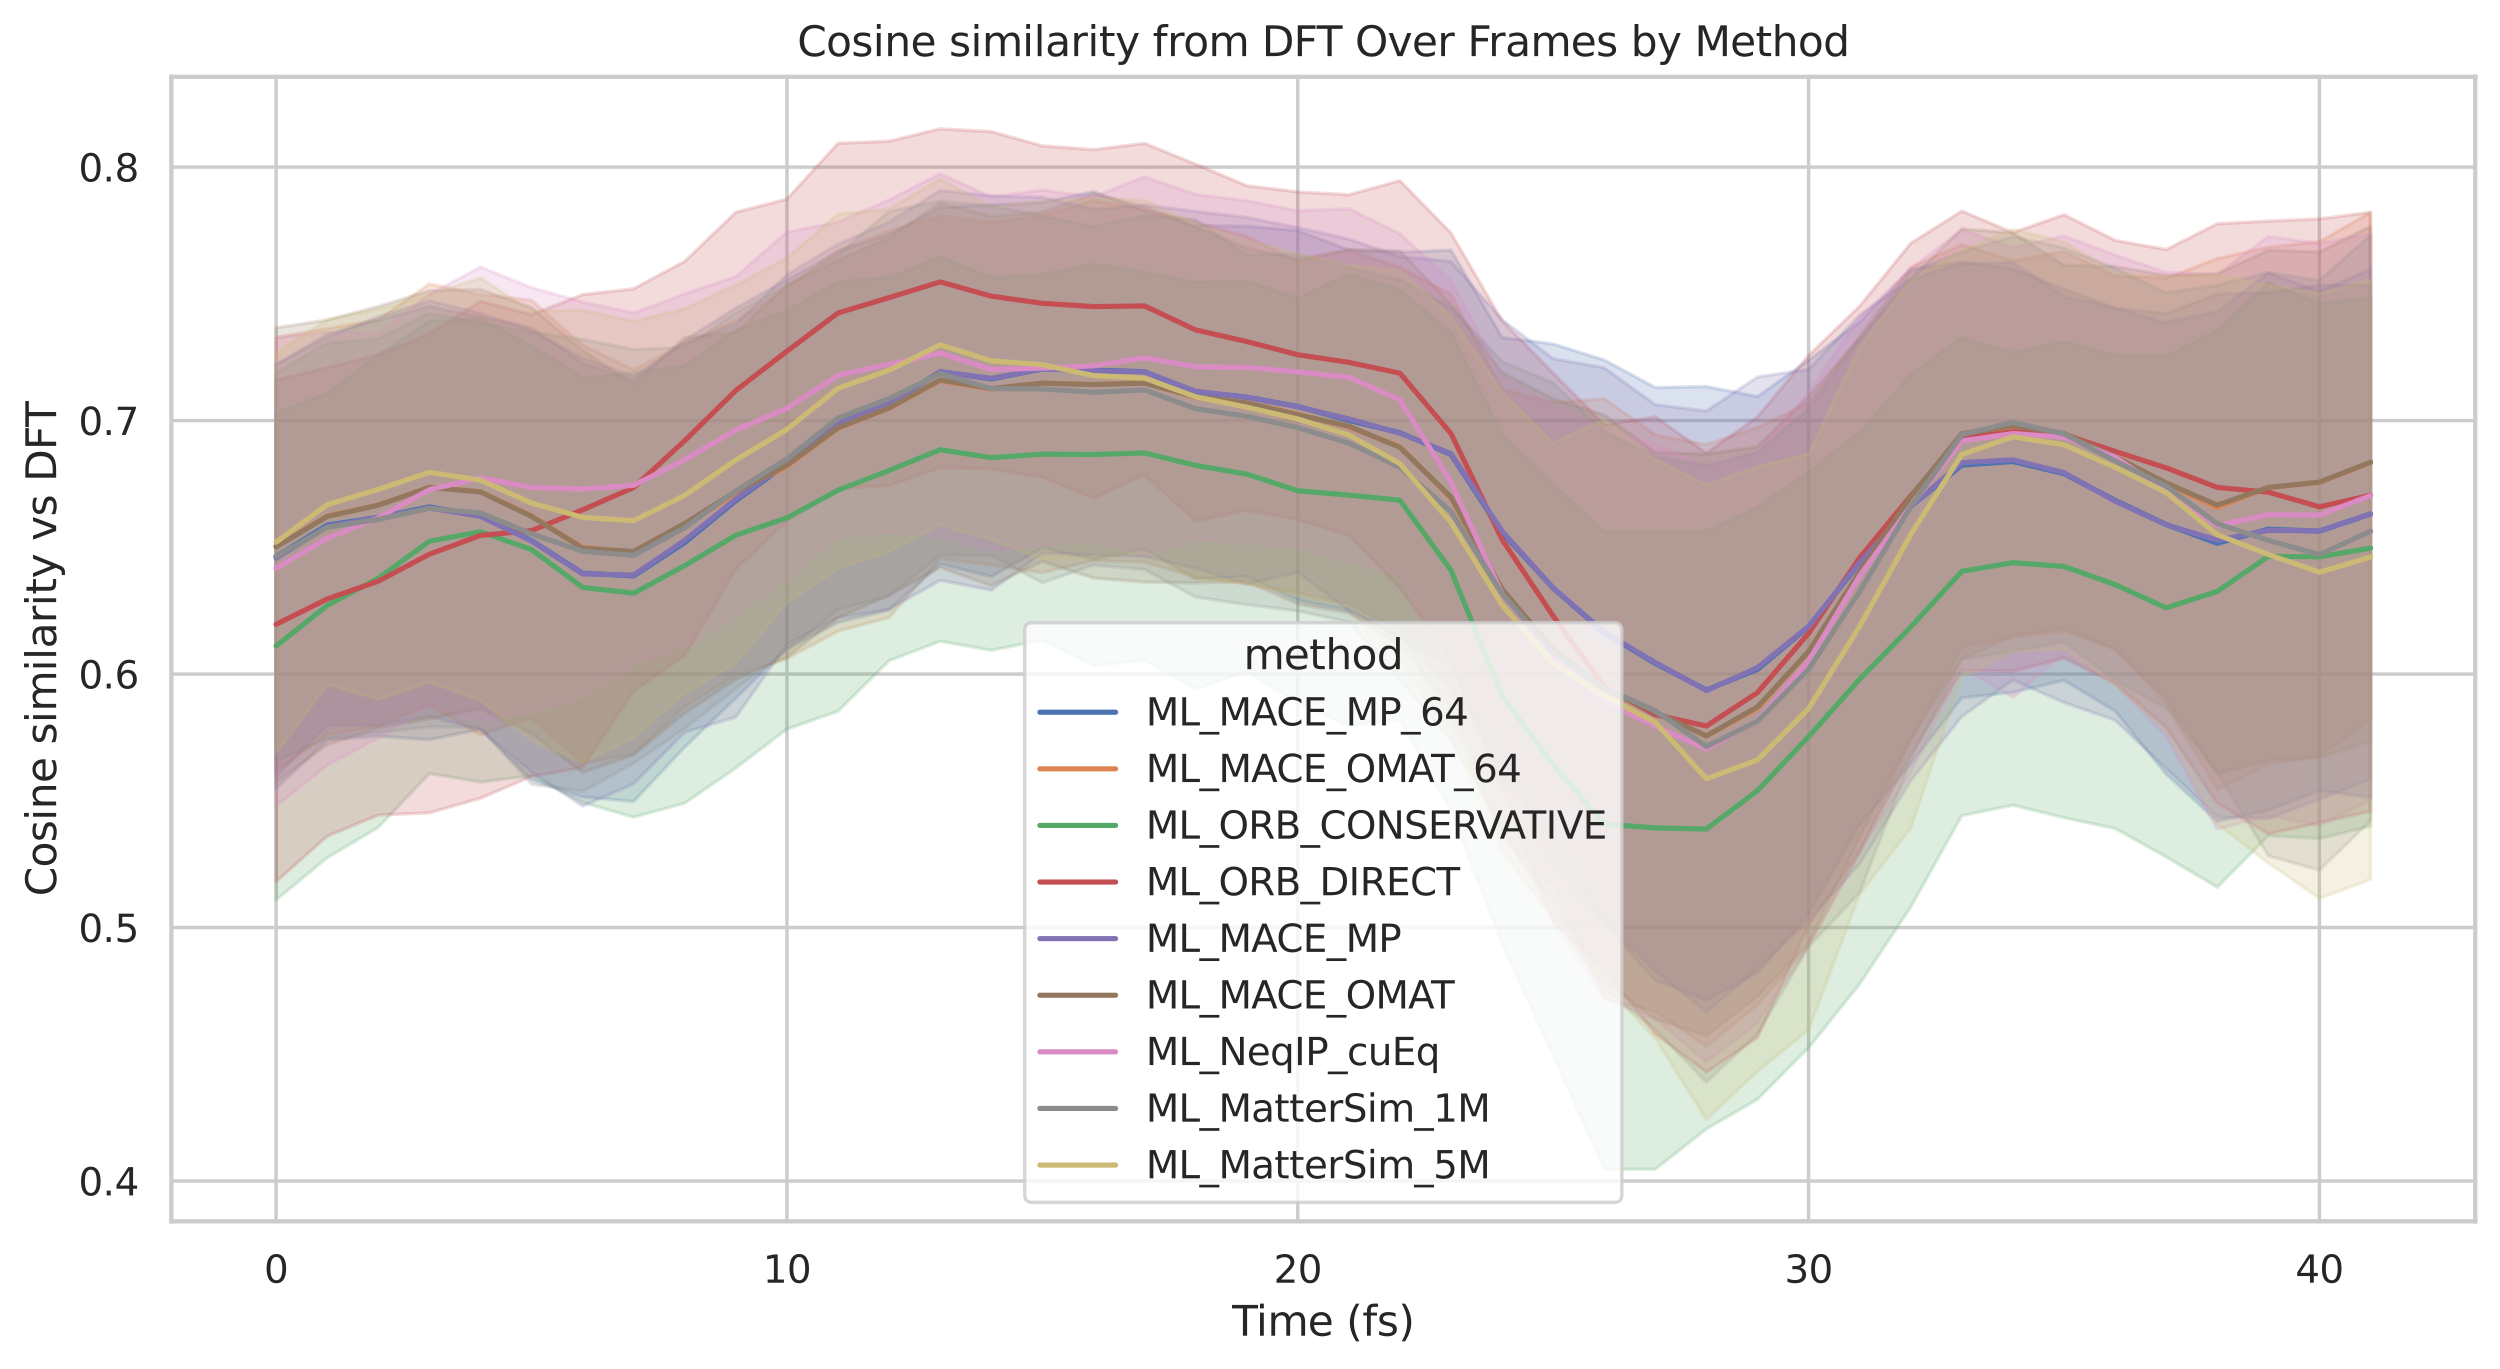 <?xml version="1.0" encoding="utf-8" standalone="no"?>
<!DOCTYPE svg PUBLIC "-//W3C//DTD SVG 1.1//EN"
  "http://www.w3.org/Graphics/SVG/1.1/DTD/svg11.dtd">
<svg xmlns:xlink="http://www.w3.org/1999/xlink" width="726.607pt" height="397.918pt" viewBox="0 0 726.607 397.918" xmlns="http://www.w3.org/2000/svg" version="1.1">
 <defs>
  <style type="text/css">*{stroke-linejoin: round; stroke-linecap: butt}</style>
 </defs>
 <g id="figure_1">
  <g id="patch_1">
   <path d="M 0 397.918 
L 726.607 397.918 
L 726.607 0 
L 0 0 
z
" style="fill: #ffffff"/>
  </g>
  <g id="axes_1">
   <g id="patch_2">
    <path d="M 49.807 354.958 
L 719.407 354.958 
L 719.407 22.318 
L 49.807 22.318 
z
" style="fill: #ffffff"/>
   </g>
   <g id="matplotlib.axis_1">
    <g id="xtick_1">
     <g id="line2d_1">
      <path d="M 80.244 354.958 
L 80.244 22.318 
" clip-path="url(#p41f416c6d0)" style="fill: none; stroke: #cccccc; stroke-linecap: round"/>
     </g>
     <g id="text_1">
      <!-- 0 -->
      <g style="fill: #262626" transform="translate(76.744 372.816) scale(0.11 -0.11)">
       <defs>
        <path id="DejaVuSans-30" d="M 2034 4250 
Q 1547 4250 1301 3770 
Q 1056 3291 1056 2328 
Q 1056 1369 1301 889 
Q 1547 409 2034 409 
Q 2525 409 2770 889 
Q 3016 1369 3016 2328 
Q 3016 3291 2770 3770 
Q 2525 4250 2034 4250 
z
M 2034 4750 
Q 2819 4750 3233 4129 
Q 3647 3509 3647 2328 
Q 3647 1150 3233 529 
Q 2819 -91 2034 -91 
Q 1250 -91 836 529 
Q 422 1150 422 2328 
Q 422 3509 836 4129 
Q 1250 4750 2034 4750 
z
" transform="scale(0.016)"/>
       </defs>
       <use xlink:href="#DejaVuSans-30"/>
      </g>
     </g>
    </g>
    <g id="xtick_2">
     <g id="line2d_2">
      <path d="M 228.714 354.958 
L 228.714 22.318 
" clip-path="url(#p41f416c6d0)" style="fill: none; stroke: #cccccc; stroke-linecap: round"/>
     </g>
     <g id="text_2">
      <!-- 10 -->
      <g style="fill: #262626" transform="translate(221.715 372.816) scale(0.11 -0.11)">
       <defs>
        <path id="DejaVuSans-31" d="M 794 531 
L 1825 531 
L 1825 4091 
L 703 3866 
L 703 4441 
L 1819 4666 
L 2450 4666 
L 2450 531 
L 3481 531 
L 3481 0 
L 794 0 
L 794 531 
z
" transform="scale(0.016)"/>
       </defs>
       <use xlink:href="#DejaVuSans-31"/>
       <use xlink:href="#DejaVuSans-30" transform="translate(63.623 0)"/>
      </g>
     </g>
    </g>
    <g id="xtick_3">
     <g id="line2d_3">
      <path d="M 377.184 354.958 
L 377.184 22.318 
" clip-path="url(#p41f416c6d0)" style="fill: none; stroke: #cccccc; stroke-linecap: round"/>
     </g>
     <g id="text_3">
      <!-- 20 -->
      <g style="fill: #262626" transform="translate(370.185 372.816) scale(0.11 -0.11)">
       <defs>
        <path id="DejaVuSans-32" d="M 1228 531 
L 3431 531 
L 3431 0 
L 469 0 
L 469 531 
Q 828 903 1448 1529 
Q 2069 2156 2228 2338 
Q 2531 2678 2651 2914 
Q 2772 3150 2772 3378 
Q 2772 3750 2511 3984 
Q 2250 4219 1831 4219 
Q 1534 4219 1204 4116 
Q 875 4013 500 3803 
L 500 4441 
Q 881 4594 1212 4672 
Q 1544 4750 1819 4750 
Q 2544 4750 2975 4387 
Q 3406 4025 3406 3419 
Q 3406 3131 3298 2873 
Q 3191 2616 2906 2266 
Q 2828 2175 2409 1742 
Q 1991 1309 1228 531 
z
" transform="scale(0.016)"/>
       </defs>
       <use xlink:href="#DejaVuSans-32"/>
       <use xlink:href="#DejaVuSans-30" transform="translate(63.623 0)"/>
      </g>
     </g>
    </g>
    <g id="xtick_4">
     <g id="line2d_4">
      <path d="M 525.654 354.958 
L 525.654 22.318 
" clip-path="url(#p41f416c6d0)" style="fill: none; stroke: #cccccc; stroke-linecap: round"/>
     </g>
     <g id="text_4">
      <!-- 30 -->
      <g style="fill: #262626" transform="translate(518.655 372.816) scale(0.11 -0.11)">
       <defs>
        <path id="DejaVuSans-33" d="M 2597 2516 
Q 3050 2419 3304 2112 
Q 3559 1806 3559 1356 
Q 3559 666 3084 287 
Q 2609 -91 1734 -91 
Q 1441 -91 1130 -33 
Q 819 25 488 141 
L 488 750 
Q 750 597 1062 519 
Q 1375 441 1716 441 
Q 2309 441 2620 675 
Q 2931 909 2931 1356 
Q 2931 1769 2642 2001 
Q 2353 2234 1838 2234 
L 1294 2234 
L 1294 2753 
L 1863 2753 
Q 2328 2753 2575 2939 
Q 2822 3125 2822 3475 
Q 2822 3834 2567 4026 
Q 2313 4219 1838 4219 
Q 1578 4219 1281 4162 
Q 984 4106 628 3988 
L 628 4550 
Q 988 4650 1302 4700 
Q 1616 4750 1894 4750 
Q 2613 4750 3031 4423 
Q 3450 4097 3450 3541 
Q 3450 3153 3228 2886 
Q 3006 2619 2597 2516 
z
" transform="scale(0.016)"/>
       </defs>
       <use xlink:href="#DejaVuSans-33"/>
       <use xlink:href="#DejaVuSans-30" transform="translate(63.623 0)"/>
      </g>
     </g>
    </g>
    <g id="xtick_5">
     <g id="line2d_5">
      <path d="M 674.124 354.958 
L 674.124 22.318 
" clip-path="url(#p41f416c6d0)" style="fill: none; stroke: #cccccc; stroke-linecap: round"/>
     </g>
     <g id="text_5">
      <!-- 40 -->
      <g style="fill: #262626" transform="translate(667.125 372.816) scale(0.11 -0.11)">
       <defs>
        <path id="DejaVuSans-34" d="M 2419 4116 
L 825 1625 
L 2419 1625 
L 2419 4116 
z
M 2253 4666 
L 3047 4666 
L 3047 1625 
L 3713 1625 
L 3713 1100 
L 3047 1100 
L 3047 0 
L 2419 0 
L 2419 1100 
L 313 1100 
L 313 1709 
L 2253 4666 
z
" transform="scale(0.016)"/>
       </defs>
       <use xlink:href="#DejaVuSans-34"/>
       <use xlink:href="#DejaVuSans-30" transform="translate(63.623 0)"/>
      </g>
     </g>
    </g>
    <g id="text_6">
     <!-- Time (fs) -->
     <g style="fill: #262626" transform="translate(358.1 388.222) scale(0.12 -0.12)">
      <defs>
       <path id="DejaVuSans-54" d="M -19 4666 
L 3928 4666 
L 3928 4134 
L 2272 4134 
L 2272 0 
L 1638 0 
L 1638 4134 
L -19 4134 
L -19 4666 
z
" transform="scale(0.016)"/>
       <path id="DejaVuSans-69" d="M 603 3500 
L 1178 3500 
L 1178 0 
L 603 0 
L 603 3500 
z
M 603 4863 
L 1178 4863 
L 1178 4134 
L 603 4134 
L 603 4863 
z
" transform="scale(0.016)"/>
       <path id="DejaVuSans-6d" d="M 3328 2828 
Q 3544 3216 3844 3400 
Q 4144 3584 4550 3584 
Q 5097 3584 5394 3201 
Q 5691 2819 5691 2113 
L 5691 0 
L 5113 0 
L 5113 2094 
Q 5113 2597 4934 2840 
Q 4756 3084 4391 3084 
Q 3944 3084 3684 2787 
Q 3425 2491 3425 1978 
L 3425 0 
L 2847 0 
L 2847 2094 
Q 2847 2600 2669 2842 
Q 2491 3084 2119 3084 
Q 1678 3084 1418 2786 
Q 1159 2488 1159 1978 
L 1159 0 
L 581 0 
L 581 3500 
L 1159 3500 
L 1159 2956 
Q 1356 3278 1631 3431 
Q 1906 3584 2284 3584 
Q 2666 3584 2933 3390 
Q 3200 3197 3328 2828 
z
" transform="scale(0.016)"/>
       <path id="DejaVuSans-65" d="M 3597 1894 
L 3597 1613 
L 953 1613 
Q 991 1019 1311 708 
Q 1631 397 2203 397 
Q 2534 397 2845 478 
Q 3156 559 3463 722 
L 3463 178 
Q 3153 47 2828 -22 
Q 2503 -91 2169 -91 
Q 1331 -91 842 396 
Q 353 884 353 1716 
Q 353 2575 817 3079 
Q 1281 3584 2069 3584 
Q 2775 3584 3186 3129 
Q 3597 2675 3597 1894 
z
M 3022 2063 
Q 3016 2534 2758 2815 
Q 2500 3097 2075 3097 
Q 1594 3097 1305 2825 
Q 1016 2553 972 2059 
L 3022 2063 
z
" transform="scale(0.016)"/>
       <path id="DejaVuSans-20" transform="scale(0.016)"/>
       <path id="DejaVuSans-28" d="M 1984 4856 
Q 1566 4138 1362 3434 
Q 1159 2731 1159 2009 
Q 1159 1288 1364 580 
Q 1569 -128 1984 -844 
L 1484 -844 
Q 1016 -109 783 600 
Q 550 1309 550 2009 
Q 550 2706 781 3412 
Q 1013 4119 1484 4856 
L 1984 4856 
z
" transform="scale(0.016)"/>
       <path id="DejaVuSans-66" d="M 2375 4863 
L 2375 4384 
L 1825 4384 
Q 1516 4384 1395 4259 
Q 1275 4134 1275 3809 
L 1275 3500 
L 2222 3500 
L 2222 3053 
L 1275 3053 
L 1275 0 
L 697 0 
L 697 3053 
L 147 3053 
L 147 3500 
L 697 3500 
L 697 3744 
Q 697 4328 969 4595 
Q 1241 4863 1831 4863 
L 2375 4863 
z
" transform="scale(0.016)"/>
       <path id="DejaVuSans-73" d="M 2834 3397 
L 2834 2853 
Q 2591 2978 2328 3040 
Q 2066 3103 1784 3103 
Q 1356 3103 1142 2972 
Q 928 2841 928 2578 
Q 928 2378 1081 2264 
Q 1234 2150 1697 2047 
L 1894 2003 
Q 2506 1872 2764 1633 
Q 3022 1394 3022 966 
Q 3022 478 2636 193 
Q 2250 -91 1575 -91 
Q 1294 -91 989 -36 
Q 684 19 347 128 
L 347 722 
Q 666 556 975 473 
Q 1284 391 1588 391 
Q 1994 391 2212 530 
Q 2431 669 2431 922 
Q 2431 1156 2273 1281 
Q 2116 1406 1581 1522 
L 1381 1569 
Q 847 1681 609 1914 
Q 372 2147 372 2553 
Q 372 3047 722 3315 
Q 1072 3584 1716 3584 
Q 2034 3584 2315 3537 
Q 2597 3491 2834 3397 
z
" transform="scale(0.016)"/>
       <path id="DejaVuSans-29" d="M 513 4856 
L 1013 4856 
Q 1481 4119 1714 3412 
Q 1947 2706 1947 2009 
Q 1947 1309 1714 600 
Q 1481 -109 1013 -844 
L 513 -844 
Q 928 -128 1133 580 
Q 1338 1288 1338 2009 
Q 1338 2731 1133 3434 
Q 928 4138 513 4856 
z
" transform="scale(0.016)"/>
      </defs>
      <use xlink:href="#DejaVuSans-54"/>
      <use xlink:href="#DejaVuSans-69" transform="translate(57.959 0)"/>
      <use xlink:href="#DejaVuSans-6d" transform="translate(85.742 0)"/>
      <use xlink:href="#DejaVuSans-65" transform="translate(183.154 0)"/>
      <use xlink:href="#DejaVuSans-20" transform="translate(244.678 0)"/>
      <use xlink:href="#DejaVuSans-28" transform="translate(276.465 0)"/>
      <use xlink:href="#DejaVuSans-66" transform="translate(315.479 0)"/>
      <use xlink:href="#DejaVuSans-73" transform="translate(350.684 0)"/>
      <use xlink:href="#DejaVuSans-29" transform="translate(402.783 0)"/>
     </g>
    </g>
   </g>
   <g id="matplotlib.axis_2">
    <g id="ytick_1">
     <g id="line2d_6">
      <path d="M 49.807 343.257 
L 719.407 343.257 
" clip-path="url(#p41f416c6d0)" style="fill: none; stroke: #cccccc; stroke-linecap: round"/>
     </g>
     <g id="text_7">
      <!-- 0.4 -->
      <g style="fill: #262626" transform="translate(22.814 347.436) scale(0.11 -0.11)">
       <defs>
        <path id="DejaVuSans-2e" d="M 684 794 
L 1344 794 
L 1344 0 
L 684 0 
L 684 794 
z
" transform="scale(0.016)"/>
       </defs>
       <use xlink:href="#DejaVuSans-30"/>
       <use xlink:href="#DejaVuSans-2e" transform="translate(63.623 0)"/>
       <use xlink:href="#DejaVuSans-34" transform="translate(95.41 0)"/>
      </g>
     </g>
    </g>
    <g id="ytick_2">
     <g id="line2d_7">
      <path d="M 49.807 269.584 
L 719.407 269.584 
" clip-path="url(#p41f416c6d0)" style="fill: none; stroke: #cccccc; stroke-linecap: round"/>
     </g>
     <g id="text_8">
      <!-- 0.5 -->
      <g style="fill: #262626" transform="translate(22.814 273.763) scale(0.11 -0.11)">
       <defs>
        <path id="DejaVuSans-35" d="M 691 4666 
L 3169 4666 
L 3169 4134 
L 1269 4134 
L 1269 2991 
Q 1406 3038 1543 3061 
Q 1681 3084 1819 3084 
Q 2600 3084 3056 2656 
Q 3513 2228 3513 1497 
Q 3513 744 3044 326 
Q 2575 -91 1722 -91 
Q 1428 -91 1123 -41 
Q 819 9 494 109 
L 494 744 
Q 775 591 1075 516 
Q 1375 441 1709 441 
Q 2250 441 2565 725 
Q 2881 1009 2881 1497 
Q 2881 1984 2565 2268 
Q 2250 2553 1709 2553 
Q 1456 2553 1204 2497 
Q 953 2441 691 2322 
L 691 4666 
z
" transform="scale(0.016)"/>
       </defs>
       <use xlink:href="#DejaVuSans-30"/>
       <use xlink:href="#DejaVuSans-2e" transform="translate(63.623 0)"/>
       <use xlink:href="#DejaVuSans-35" transform="translate(95.41 0)"/>
      </g>
     </g>
    </g>
    <g id="ytick_3">
     <g id="line2d_8">
      <path d="M 49.807 195.911 
L 719.407 195.911 
" clip-path="url(#p41f416c6d0)" style="fill: none; stroke: #cccccc; stroke-linecap: round"/>
     </g>
     <g id="text_9">
      <!-- 0.6 -->
      <g style="fill: #262626" transform="translate(22.814 200.09) scale(0.11 -0.11)">
       <defs>
        <path id="DejaVuSans-36" d="M 2113 2584 
Q 1688 2584 1439 2293 
Q 1191 2003 1191 1497 
Q 1191 994 1439 701 
Q 1688 409 2113 409 
Q 2538 409 2786 701 
Q 3034 994 3034 1497 
Q 3034 2003 2786 2293 
Q 2538 2584 2113 2584 
z
M 3366 4563 
L 3366 3988 
Q 3128 4100 2886 4159 
Q 2644 4219 2406 4219 
Q 1781 4219 1451 3797 
Q 1122 3375 1075 2522 
Q 1259 2794 1537 2939 
Q 1816 3084 2150 3084 
Q 2853 3084 3261 2657 
Q 3669 2231 3669 1497 
Q 3669 778 3244 343 
Q 2819 -91 2113 -91 
Q 1303 -91 875 529 
Q 447 1150 447 2328 
Q 447 3434 972 4092 
Q 1497 4750 2381 4750 
Q 2619 4750 2861 4703 
Q 3103 4656 3366 4563 
z
" transform="scale(0.016)"/>
       </defs>
       <use xlink:href="#DejaVuSans-30"/>
       <use xlink:href="#DejaVuSans-2e" transform="translate(63.623 0)"/>
       <use xlink:href="#DejaVuSans-36" transform="translate(95.41 0)"/>
      </g>
     </g>
    </g>
    <g id="ytick_4">
     <g id="line2d_9">
      <path d="M 49.807 122.238 
L 719.407 122.238 
" clip-path="url(#p41f416c6d0)" style="fill: none; stroke: #cccccc; stroke-linecap: round"/>
     </g>
     <g id="text_10">
      <!-- 0.7 -->
      <g style="fill: #262626" transform="translate(22.814 126.418) scale(0.11 -0.11)">
       <defs>
        <path id="DejaVuSans-37" d="M 525 4666 
L 3525 4666 
L 3525 4397 
L 1831 0 
L 1172 0 
L 2766 4134 
L 525 4134 
L 525 4666 
z
" transform="scale(0.016)"/>
       </defs>
       <use xlink:href="#DejaVuSans-30"/>
       <use xlink:href="#DejaVuSans-2e" transform="translate(63.623 0)"/>
       <use xlink:href="#DejaVuSans-37" transform="translate(95.41 0)"/>
      </g>
     </g>
    </g>
    <g id="ytick_5">
     <g id="line2d_10">
      <path d="M 49.807 48.566 
L 719.407 48.566 
" clip-path="url(#p41f416c6d0)" style="fill: none; stroke: #cccccc; stroke-linecap: round"/>
     </g>
     <g id="text_11">
      <!-- 0.8 -->
      <g style="fill: #262626" transform="translate(22.814 52.745) scale(0.11 -0.11)">
       <defs>
        <path id="DejaVuSans-38" d="M 2034 2216 
Q 1584 2216 1326 1975 
Q 1069 1734 1069 1313 
Q 1069 891 1326 650 
Q 1584 409 2034 409 
Q 2484 409 2743 651 
Q 3003 894 3003 1313 
Q 3003 1734 2745 1975 
Q 2488 2216 2034 2216 
z
M 1403 2484 
Q 997 2584 770 2862 
Q 544 3141 544 3541 
Q 544 4100 942 4425 
Q 1341 4750 2034 4750 
Q 2731 4750 3128 4425 
Q 3525 4100 3525 3541 
Q 3525 3141 3298 2862 
Q 3072 2584 2669 2484 
Q 3125 2378 3379 2068 
Q 3634 1759 3634 1313 
Q 3634 634 3220 271 
Q 2806 -91 2034 -91 
Q 1263 -91 848 271 
Q 434 634 434 1313 
Q 434 1759 690 2068 
Q 947 2378 1403 2484 
z
M 1172 3481 
Q 1172 3119 1398 2916 
Q 1625 2713 2034 2713 
Q 2441 2713 2670 2916 
Q 2900 3119 2900 3481 
Q 2900 3844 2670 4047 
Q 2441 4250 2034 4250 
Q 1625 4250 1398 4047 
Q 1172 3844 1172 3481 
z
" transform="scale(0.016)"/>
       </defs>
       <use xlink:href="#DejaVuSans-30"/>
       <use xlink:href="#DejaVuSans-2e" transform="translate(63.623 0)"/>
       <use xlink:href="#DejaVuSans-38" transform="translate(95.41 0)"/>
      </g>
     </g>
    </g>
    <g id="text_12">
     <!-- Cosine similarity vs DFT -->
     <g style="fill: #262626" transform="translate(16.318 260.498) rotate(-90) scale(0.12 -0.12)">
      <defs>
       <path id="DejaVuSans-43" d="M 4122 4306 
L 4122 3641 
Q 3803 3938 3442 4084 
Q 3081 4231 2675 4231 
Q 1875 4231 1450 3742 
Q 1025 3253 1025 2328 
Q 1025 1406 1450 917 
Q 1875 428 2675 428 
Q 3081 428 3442 575 
Q 3803 722 4122 1019 
L 4122 359 
Q 3791 134 3420 21 
Q 3050 -91 2638 -91 
Q 1578 -91 968 557 
Q 359 1206 359 2328 
Q 359 3453 968 4101 
Q 1578 4750 2638 4750 
Q 3056 4750 3426 4639 
Q 3797 4528 4122 4306 
z
" transform="scale(0.016)"/>
       <path id="DejaVuSans-6f" d="M 1959 3097 
Q 1497 3097 1228 2736 
Q 959 2375 959 1747 
Q 959 1119 1226 758 
Q 1494 397 1959 397 
Q 2419 397 2687 759 
Q 2956 1122 2956 1747 
Q 2956 2369 2687 2733 
Q 2419 3097 1959 3097 
z
M 1959 3584 
Q 2709 3584 3137 3096 
Q 3566 2609 3566 1747 
Q 3566 888 3137 398 
Q 2709 -91 1959 -91 
Q 1206 -91 779 398 
Q 353 888 353 1747 
Q 353 2609 779 3096 
Q 1206 3584 1959 3584 
z
" transform="scale(0.016)"/>
       <path id="DejaVuSans-6e" d="M 3513 2113 
L 3513 0 
L 2938 0 
L 2938 2094 
Q 2938 2591 2744 2837 
Q 2550 3084 2163 3084 
Q 1697 3084 1428 2787 
Q 1159 2491 1159 1978 
L 1159 0 
L 581 0 
L 581 3500 
L 1159 3500 
L 1159 2956 
Q 1366 3272 1645 3428 
Q 1925 3584 2291 3584 
Q 2894 3584 3203 3211 
Q 3513 2838 3513 2113 
z
" transform="scale(0.016)"/>
       <path id="DejaVuSans-6c" d="M 603 4863 
L 1178 4863 
L 1178 0 
L 603 0 
L 603 4863 
z
" transform="scale(0.016)"/>
       <path id="DejaVuSans-61" d="M 2194 1759 
Q 1497 1759 1228 1600 
Q 959 1441 959 1056 
Q 959 750 1161 570 
Q 1363 391 1709 391 
Q 2188 391 2477 730 
Q 2766 1069 2766 1631 
L 2766 1759 
L 2194 1759 
z
M 3341 1997 
L 3341 0 
L 2766 0 
L 2766 531 
Q 2569 213 2275 61 
Q 1981 -91 1556 -91 
Q 1019 -91 701 211 
Q 384 513 384 1019 
Q 384 1609 779 1909 
Q 1175 2209 1959 2209 
L 2766 2209 
L 2766 2266 
Q 2766 2663 2505 2880 
Q 2244 3097 1772 3097 
Q 1472 3097 1187 3025 
Q 903 2953 641 2809 
L 641 3341 
Q 956 3463 1253 3523 
Q 1550 3584 1831 3584 
Q 2591 3584 2966 3190 
Q 3341 2797 3341 1997 
z
" transform="scale(0.016)"/>
       <path id="DejaVuSans-72" d="M 2631 2963 
Q 2534 3019 2420 3045 
Q 2306 3072 2169 3072 
Q 1681 3072 1420 2755 
Q 1159 2438 1159 1844 
L 1159 0 
L 581 0 
L 581 3500 
L 1159 3500 
L 1159 2956 
Q 1341 3275 1631 3429 
Q 1922 3584 2338 3584 
Q 2397 3584 2469 3576 
Q 2541 3569 2628 3553 
L 2631 2963 
z
" transform="scale(0.016)"/>
       <path id="DejaVuSans-74" d="M 1172 4494 
L 1172 3500 
L 2356 3500 
L 2356 3053 
L 1172 3053 
L 1172 1153 
Q 1172 725 1289 603 
Q 1406 481 1766 481 
L 2356 481 
L 2356 0 
L 1766 0 
Q 1100 0 847 248 
Q 594 497 594 1153 
L 594 3053 
L 172 3053 
L 172 3500 
L 594 3500 
L 594 4494 
L 1172 4494 
z
" transform="scale(0.016)"/>
       <path id="DejaVuSans-79" d="M 2059 -325 
Q 1816 -950 1584 -1140 
Q 1353 -1331 966 -1331 
L 506 -1331 
L 506 -850 
L 844 -850 
Q 1081 -850 1212 -737 
Q 1344 -625 1503 -206 
L 1606 56 
L 191 3500 
L 800 3500 
L 1894 763 
L 2988 3500 
L 3597 3500 
L 2059 -325 
z
" transform="scale(0.016)"/>
       <path id="DejaVuSans-76" d="M 191 3500 
L 800 3500 
L 1894 563 
L 2988 3500 
L 3597 3500 
L 2284 0 
L 1503 0 
L 191 3500 
z
" transform="scale(0.016)"/>
       <path id="DejaVuSans-44" d="M 1259 4147 
L 1259 519 
L 2022 519 
Q 2988 519 3436 956 
Q 3884 1394 3884 2338 
Q 3884 3275 3436 3711 
Q 2988 4147 2022 4147 
L 1259 4147 
z
M 628 4666 
L 1925 4666 
Q 3281 4666 3915 4102 
Q 4550 3538 4550 2338 
Q 4550 1131 3912 565 
Q 3275 0 1925 0 
L 628 0 
L 628 4666 
z
" transform="scale(0.016)"/>
       <path id="DejaVuSans-46" d="M 628 4666 
L 3309 4666 
L 3309 4134 
L 1259 4134 
L 1259 2759 
L 3109 2759 
L 3109 2228 
L 1259 2228 
L 1259 0 
L 628 0 
L 628 4666 
z
" transform="scale(0.016)"/>
      </defs>
      <use xlink:href="#DejaVuSans-43"/>
      <use xlink:href="#DejaVuSans-6f" transform="translate(69.824 0)"/>
      <use xlink:href="#DejaVuSans-73" transform="translate(131.006 0)"/>
      <use xlink:href="#DejaVuSans-69" transform="translate(183.105 0)"/>
      <use xlink:href="#DejaVuSans-6e" transform="translate(210.889 0)"/>
      <use xlink:href="#DejaVuSans-65" transform="translate(274.268 0)"/>
      <use xlink:href="#DejaVuSans-20" transform="translate(335.791 0)"/>
      <use xlink:href="#DejaVuSans-73" transform="translate(367.578 0)"/>
      <use xlink:href="#DejaVuSans-69" transform="translate(419.678 0)"/>
      <use xlink:href="#DejaVuSans-6d" transform="translate(447.461 0)"/>
      <use xlink:href="#DejaVuSans-69" transform="translate(544.873 0)"/>
      <use xlink:href="#DejaVuSans-6c" transform="translate(572.656 0)"/>
      <use xlink:href="#DejaVuSans-61" transform="translate(600.439 0)"/>
      <use xlink:href="#DejaVuSans-72" transform="translate(661.719 0)"/>
      <use xlink:href="#DejaVuSans-69" transform="translate(702.832 0)"/>
      <use xlink:href="#DejaVuSans-74" transform="translate(730.615 0)"/>
      <use xlink:href="#DejaVuSans-79" transform="translate(769.824 0)"/>
      <use xlink:href="#DejaVuSans-20" transform="translate(829.004 0)"/>
      <use xlink:href="#DejaVuSans-76" transform="translate(860.791 0)"/>
      <use xlink:href="#DejaVuSans-73" transform="translate(919.971 0)"/>
      <use xlink:href="#DejaVuSans-20" transform="translate(972.07 0)"/>
      <use xlink:href="#DejaVuSans-44" transform="translate(1003.857 0)"/>
      <use xlink:href="#DejaVuSans-46" transform="translate(1080.859 0)"/>
      <use xlink:href="#DejaVuSans-54" transform="translate(1136.629 0)"/>
     </g>
    </g>
   </g>
   <g id="FillBetweenPolyCollection_1">
    <defs>
     <path id="mb4416aa630" d="M 80.244 -291.944 
L 80.244 -168.703 
L 95.091 -182.871 
L 109.938 -183.943 
L 124.785 -182.919 
L 139.632 -185.958 
L 154.479 -171.232 
L 169.326 -166.31 
L 184.173 -164.974 
L 199.02 -180.762 
L 213.867 -195.041 
L 228.714 -209.439 
L 243.561 -216.994 
L 258.408 -220.647 
L 273.255 -233.969 
L 288.102 -230.368 
L 302.949 -238.703 
L 317.796 -235.391 
L 332.643 -238.244 
L 347.49 -229.699 
L 362.337 -230.353 
L 377.184 -223.421 
L 392.031 -220.516 
L 406.878 -212.346 
L 421.725 -204.393 
L 436.572 -170.657 
L 451.419 -154.283 
L 466.266 -129.346 
L 481.113 -112.946 
L 495.96 -107.211 
L 510.807 -115.047 
L 525.654 -132.357 
L 540.501 -158.272 
L 555.348 -175.913 
L 570.195 -195.118 
L 585.042 -196.694 
L 599.889 -200.178 
L 614.736 -191.249 
L 629.583 -172.894 
L 644.43 -159.202 
L 659.277 -162.485 
L 674.124 -168.136 
L 688.971 -166.156 
L 688.971 -315.072 
L 688.971 -315.072 
L 674.124 -315.066 
L 659.277 -312.807 
L 644.43 -312.481 
L 629.583 -306.754 
L 614.736 -308.431 
L 599.889 -313.907 
L 585.042 -319.774 
L 570.195 -321.732 
L 555.348 -319.725 
L 540.501 -304.377 
L 525.654 -293.253 
L 510.807 -282.667 
L 495.96 -285.577 
L 481.113 -285.29 
L 466.266 -293.272 
L 451.419 -297.941 
L 436.572 -299.853 
L 421.725 -325.213 
L 406.878 -324.645 
L 392.031 -325.265 
L 377.184 -330.915 
L 362.337 -332.199 
L 347.49 -332.333 
L 332.643 -336.662 
L 317.796 -342.25 
L 302.949 -339.087 
L 288.102 -338.277 
L 273.255 -337.654 
L 258.408 -329.854 
L 243.561 -324.913 
L 228.714 -316.575 
L 213.867 -308.408 
L 199.02 -299.001 
L 184.173 -287.38 
L 169.326 -292.432 
L 154.479 -302.743 
L 139.632 -305.849 
L 124.785 -308.897 
L 109.938 -304.905 
L 95.091 -300.865 
L 80.244 -291.944 
z
" style="stroke: #4c72b0; stroke-opacity: 0.2"/>
    </defs>
    <g clip-path="url(#p41f416c6d0)">
     <use xlink:href="#mb4416aa630" x="0" y="397.918" style="fill: #4c72b0; fill-opacity: 0.2; stroke: #4c72b0; stroke-opacity: 0.2"/>
    </g>
   </g>
   <g id="FillBetweenPolyCollection_2">
    <defs>
     <path id="mfc52fdfdb5" d="M 80.244 -299.804 
L 80.244 -173.999 
L 95.091 -184.282 
L 109.938 -186.794 
L 124.785 -193.146 
L 139.632 -184.329 
L 154.479 -189.328 
L 169.326 -176.139 
L 184.173 -178.743 
L 199.02 -192.492 
L 213.867 -201.567 
L 228.714 -206.492 
L 243.561 -214.477 
L 258.408 -218.399 
L 273.255 -235.512 
L 288.102 -233.684 
L 302.949 -231.46 
L 317.796 -234.995 
L 332.643 -234.507 
L 347.49 -230.192 
L 362.337 -228.221 
L 377.184 -225.532 
L 392.031 -222.367 
L 406.878 -214.754 
L 421.725 -187.729 
L 436.572 -154.363 
L 451.419 -140.449 
L 466.266 -107.739 
L 481.113 -103.905 
L 495.96 -93.854 
L 510.807 -105.762 
L 525.654 -123.168 
L 540.501 -150.272 
L 555.348 -182.614 
L 570.195 -210.059 
L 585.042 -212.644 
L 599.889 -214.282 
L 614.736 -209.261 
L 629.583 -193.475 
L 644.43 -168.457 
L 659.277 -175.791 
L 674.124 -178.128 
L 688.971 -188.876 
L 688.971 -336.23 
L 688.971 -336.23 
L 674.124 -327.652 
L 659.277 -326.084 
L 644.43 -322.77 
L 629.583 -317.1 
L 614.736 -317.751 
L 599.889 -324.893 
L 585.042 -322.147 
L 570.195 -326.825 
L 555.348 -320.27 
L 540.501 -300.487 
L 525.654 -280.763 
L 510.807 -273.711 
L 495.96 -268.707 
L 481.113 -271.533 
L 466.266 -282.039 
L 451.419 -280.888 
L 436.572 -284.86 
L 421.725 -312.449 
L 406.878 -320.24 
L 392.031 -325.185 
L 377.184 -322.058 
L 362.337 -329.195 
L 347.49 -333.443 
L 332.643 -337.091 
L 317.796 -339.616 
L 302.949 -335.275 
L 288.102 -333.282 
L 273.255 -335.126 
L 258.408 -330.777 
L 243.561 -325.163 
L 228.714 -314.169 
L 213.867 -304.717 
L 199.02 -298.145 
L 184.173 -290.466 
L 169.326 -297.636 
L 154.479 -310.692 
L 139.632 -312.331 
L 124.785 -315.395 
L 109.938 -305.018 
L 95.091 -302.477 
L 80.244 -299.804 
z
" style="stroke: #dd8452; stroke-opacity: 0.2"/>
    </defs>
    <g clip-path="url(#p41f416c6d0)">
     <use xlink:href="#mfc52fdfdb5" x="0" y="397.918" style="fill: #dd8452; fill-opacity: 0.2; stroke: #dd8452; stroke-opacity: 0.2"/>
    </g>
   </g>
   <g id="FillBetweenPolyCollection_3">
    <defs>
     <path id="mab58ed3c1c" d="M 80.244 -277.825 
L 80.244 -136.34 
L 95.091 -148.6 
L 109.938 -157.434 
L 124.785 -173.064 
L 139.632 -170.61 
L 154.479 -172.419 
L 169.326 -164.699 
L 184.173 -160.4 
L 199.02 -164.49 
L 213.867 -174.705 
L 228.714 -185.992 
L 243.561 -191.184 
L 258.408 -205.88 
L 273.255 -211.54 
L 288.102 -208.908 
L 302.949 -211.837 
L 317.796 -204.485 
L 332.643 -206.057 
L 347.49 -197.583 
L 362.337 -202.784 
L 377.184 -193.74 
L 392.031 -186.962 
L 406.878 -188.787 
L 421.725 -162.297 
L 436.572 -123.708 
L 451.419 -91.254 
L 466.266 -58.085 
L 481.113 -58.08 
L 495.96 -69.807 
L 510.807 -78.417 
L 525.654 -93.401 
L 540.501 -111.95 
L 555.348 -134.316 
L 570.195 -160.859 
L 585.042 -163.886 
L 599.889 -160.257 
L 614.736 -157.107 
L 629.583 -148.862 
L 644.43 -140.049 
L 659.277 -155.008 
L 674.124 -154.184 
L 688.971 -157.783 
L 688.971 -311.296 
L 688.971 -311.296 
L 674.124 -309.722 
L 659.277 -315.713 
L 644.43 -301.924 
L 629.583 -294.446 
L 614.736 -294.77 
L 599.889 -298.606 
L 585.042 -295.213 
L 570.195 -299.809 
L 555.348 -289.069 
L 540.501 -272.307 
L 525.654 -260.727 
L 510.807 -250.441 
L 495.96 -243.589 
L 481.113 -243.605 
L 466.266 -243.462 
L 451.419 -257.055 
L 436.572 -271.849 
L 421.725 -301.258 
L 406.878 -313.635 
L 392.031 -318.19 
L 377.184 -311.218 
L 362.337 -316.26 
L 347.49 -315.839 
L 332.643 -318.836 
L 317.796 -321.199 
L 302.949 -318.084 
L 288.102 -317.172 
L 273.255 -323.317 
L 258.408 -317.199 
L 243.561 -316.012 
L 228.714 -307.572 
L 213.867 -302.078 
L 199.02 -291.613 
L 184.173 -289.565 
L 169.326 -288.256 
L 154.479 -297.291 
L 139.632 -305.336 
L 124.785 -304.606 
L 109.938 -294.777 
L 95.091 -283.579 
L 80.244 -277.825 
z
" style="stroke: #55a868; stroke-opacity: 0.2"/>
    </defs>
    <g clip-path="url(#p41f416c6d0)">
     <use xlink:href="#mab58ed3c1c" x="0" y="397.918" style="fill: #55a868; fill-opacity: 0.2; stroke: #55a868; stroke-opacity: 0.2"/>
    </g>
   </g>
   <g id="FillBetweenPolyCollection_4">
    <defs>
     <path id="m10688f2d8f" d="M 80.244 -287.439 
L 80.244 -141.661 
L 95.091 -154.878 
L 109.938 -161.017 
L 124.785 -161.669 
L 139.632 -165.91 
L 154.479 -172.223 
L 169.326 -174.905 
L 184.173 -197.062 
L 199.02 -207.427 
L 213.867 -232.498 
L 228.714 -246.413 
L 243.561 -255.807 
L 258.408 -256.841 
L 273.255 -261.946 
L 288.102 -261.664 
L 302.949 -259.147 
L 317.796 -253.132 
L 332.643 -259.826 
L 347.49 -246.454 
L 362.337 -249.625 
L 377.184 -246.84 
L 392.031 -242.363 
L 406.878 -227.016 
L 421.725 -206.659 
L 436.572 -168.569 
L 451.419 -129.809 
L 466.266 -116.137 
L 481.113 -97.396 
L 495.96 -86.269 
L 510.807 -96.395 
L 525.654 -128.95 
L 540.501 -150.542 
L 555.348 -178.573 
L 570.195 -203.086 
L 585.042 -202.8 
L 599.889 -206.659 
L 614.736 -199.304 
L 629.583 -186.424 
L 644.43 -164.424 
L 659.277 -155.554 
L 674.124 -158.751 
L 688.971 -162.129 
L 688.971 -336.192 
L 688.971 -336.192 
L 674.124 -334.301 
L 659.277 -333.656 
L 644.43 -332.864 
L 629.583 -325.38 
L 614.736 -328.063 
L 599.889 -335.523 
L 585.042 -330.289 
L 570.195 -336.587 
L 555.348 -327.21 
L 540.501 -308.942 
L 525.654 -294.612 
L 510.807 -276.711 
L 495.96 -266.229 
L 481.113 -276.735 
L 466.266 -274.458 
L 451.419 -289.459 
L 436.572 -304.67 
L 421.725 -330.174 
L 406.878 -345.408 
L 392.031 -341.31 
L 377.184 -342.143 
L 362.337 -343.942 
L 347.49 -350.201 
L 332.643 -356.259 
L 317.796 -354.431 
L 302.949 -355.524 
L 288.102 -359.664 
L 273.255 -360.48 
L 258.408 -356.884 
L 243.561 -356.268 
L 228.714 -340.061 
L 213.867 -336.221 
L 199.02 -321.968 
L 184.173 -314.011 
L 169.326 -312.281 
L 154.479 -306.479 
L 139.632 -310.392 
L 124.785 -300.891 
L 109.938 -294.844 
L 95.091 -291.072 
L 80.244 -287.439 
z
" style="stroke: #c44e52; stroke-opacity: 0.2"/>
    </defs>
    <g clip-path="url(#p41f416c6d0)">
     <use xlink:href="#m10688f2d8f" x="0" y="397.918" style="fill: #c44e52; fill-opacity: 0.2; stroke: #c44e52; stroke-opacity: 0.2"/>
    </g>
   </g>
   <g id="FillBetweenPolyCollection_5">
    <defs>
     <path id="m8a361e2866" d="M 80.244 -292.02 
L 80.244 -172.256 
L 95.091 -187.145 
L 109.938 -187.164 
L 124.785 -189.662 
L 139.632 -185.838 
L 154.479 -173.578 
L 169.326 -163.602 
L 184.173 -170.135 
L 199.02 -185.088 
L 213.867 -189.508 
L 228.714 -210.613 
L 243.561 -218.38 
L 258.408 -220.831 
L 273.255 -229.247 
L 288.102 -226.399 
L 302.949 -237.171 
L 317.796 -236.638 
L 332.643 -236.171 
L 347.49 -232.777 
L 362.337 -228.109 
L 377.184 -231.61 
L 392.031 -220.479 
L 406.878 -213.192 
L 421.725 -197.895 
L 436.572 -179.43 
L 451.419 -146.224 
L 466.266 -129.755 
L 481.113 -115.775 
L 495.96 -103.789 
L 510.807 -116.42 
L 525.654 -130.395 
L 540.501 -146.86 
L 555.348 -171.001 
L 570.195 -189.688 
L 585.042 -200.273 
L 599.889 -193.717 
L 614.736 -188.611 
L 629.583 -174.546 
L 644.43 -160.457 
L 659.277 -160.022 
L 674.124 -165.64 
L 688.971 -171.426 
L 688.971 -319.697 
L 688.971 -319.697 
L 674.124 -313.209 
L 659.277 -318.582 
L 644.43 -307.351 
L 629.583 -304.162 
L 614.736 -308.383 
L 599.889 -311.716 
L 585.042 -321.668 
L 570.195 -321.335 
L 555.348 -316.837 
L 540.501 -306.365 
L 525.654 -290.542 
L 510.807 -288.358 
L 495.96 -278.437 
L 481.113 -280.288 
L 466.266 -291.038 
L 451.419 -293.666 
L 436.572 -305.023 
L 421.725 -321.958 
L 406.878 -323.359 
L 392.031 -328.39 
L 377.184 -331.798 
L 362.337 -334.696 
L 347.49 -336.495 
L 332.643 -338.285 
L 317.796 -337.066 
L 302.949 -340.567 
L 288.102 -341.005 
L 273.255 -342.548 
L 258.408 -333.325 
L 243.561 -326.929 
L 228.714 -318.122 
L 213.867 -303.681 
L 199.02 -298.21 
L 184.173 -288.551 
L 169.326 -293.789 
L 154.479 -301.777 
L 139.632 -306.945 
L 124.785 -310.484 
L 109.938 -305.852 
L 95.091 -299.914 
L 80.244 -292.02 
z
" style="stroke: #8172b3; stroke-opacity: 0.2"/>
    </defs>
    <g clip-path="url(#p41f416c6d0)">
     <use xlink:href="#m8a361e2866" x="0" y="397.918" style="fill: #8172b3; fill-opacity: 0.2; stroke: #8172b3; stroke-opacity: 0.2"/>
    </g>
   </g>
   <g id="FillBetweenPolyCollection_6">
    <defs>
     <path id="m5505b60186" d="M 80.244 -302.667 
L 80.244 -170.595 
L 95.091 -181.434 
L 109.938 -186.272 
L 124.785 -188.999 
L 139.632 -191.956 
L 154.479 -184.71 
L 169.326 -173.379 
L 184.173 -178.516 
L 199.02 -190.665 
L 213.867 -200.398 
L 228.714 -206.953 
L 243.561 -218.427 
L 258.408 -224.88 
L 273.255 -232.975 
L 288.102 -227.704 
L 302.949 -234.714 
L 317.796 -229.915 
L 332.643 -228.745 
L 347.49 -228.46 
L 362.337 -228.991 
L 377.184 -222.361 
L 392.031 -219.714 
L 406.878 -210.287 
L 421.725 -192.027 
L 436.572 -155.904 
L 451.419 -135.216 
L 466.266 -112.682 
L 481.113 -101.731 
L 495.96 -96.909 
L 510.807 -108.26 
L 525.654 -123.821 
L 540.501 -154.709 
L 555.348 -183.117 
L 570.195 -206.364 
L 585.042 -213.132 
L 599.889 -215.261 
L 614.736 -209.218 
L 629.583 -194.792 
L 644.43 -173.163 
L 659.277 -176.903 
L 674.124 -177.709 
L 688.971 -182.54 
L 688.971 -332.134 
L 688.971 -332.134 
L 674.124 -324.666 
L 659.277 -325.236 
L 644.43 -318.286 
L 629.583 -317.894 
L 614.736 -320.471 
L 599.889 -320.853 
L 585.042 -330.275 
L 570.195 -331.375 
L 555.348 -316.908 
L 540.501 -299.496 
L 525.654 -282.819 
L 510.807 -268.114 
L 495.96 -265.929 
L 481.113 -266.477 
L 466.266 -277.282 
L 451.419 -282.046 
L 436.572 -289.644 
L 421.725 -309.531 
L 406.878 -324.998 
L 392.031 -325.406 
L 377.184 -322.642 
L 362.337 -325.796 
L 347.49 -331.915 
L 332.643 -337.987 
L 317.796 -341.561 
L 302.949 -336.322 
L 288.102 -335.043 
L 273.255 -338.985 
L 258.408 -328.763 
L 243.561 -322.315 
L 228.714 -315.121 
L 213.867 -301.252 
L 199.02 -299.885 
L 184.173 -286.219 
L 169.326 -296.134 
L 154.479 -308.564 
L 139.632 -313.831 
L 124.785 -313.425 
L 109.938 -308.867 
L 95.091 -304.914 
L 80.244 -302.667 
z
" style="stroke: #937860; stroke-opacity: 0.2"/>
    </defs>
    <g clip-path="url(#p41f416c6d0)">
     <use xlink:href="#m5505b60186" x="0" y="397.918" style="fill: #937860; fill-opacity: 0.2; stroke: #937860; stroke-opacity: 0.2"/>
    </g>
   </g>
   <g id="FillBetweenPolyCollection_7">
    <defs>
     <path id="m1be023d36b" d="M 80.244 -299.822 
L 80.244 -163.651 
L 95.091 -175.522 
L 109.938 -183.405 
L 124.785 -192.581 
L 139.632 -188.716 
L 154.479 -190.966 
L 169.326 -195.337 
L 184.173 -204.74 
L 199.02 -210.142 
L 213.867 -219.239 
L 228.714 -229.903 
L 243.561 -241.712 
L 258.408 -243.285 
L 273.255 -241.965 
L 288.102 -238.04 
L 302.949 -239.276 
L 317.796 -240.944 
L 332.643 -236.906 
L 347.49 -241.167 
L 362.337 -240.078 
L 377.184 -239.083 
L 392.031 -235.014 
L 406.878 -230.827 
L 421.725 -198.682 
L 436.572 -151.175 
L 451.419 -130.593 
L 466.266 -107.685 
L 481.113 -101.86 
L 495.96 -89.312 
L 510.807 -100.74 
L 525.654 -122.793 
L 540.501 -150.265 
L 555.348 -173.301 
L 570.195 -203.932 
L 585.042 -195.225 
L 599.889 -208.109 
L 614.736 -199.294 
L 629.583 -183.939 
L 644.43 -156.883 
L 659.277 -160.899 
L 674.124 -157.992 
L 688.971 -165.438 
L 688.971 -329.919 
L 688.971 -329.919 
L 674.124 -327.176 
L 659.277 -329.201 
L 644.43 -318.093 
L 629.583 -318.75 
L 614.736 -323.802 
L 599.889 -329.373 
L 585.042 -325.949 
L 570.195 -331.179 
L 555.348 -319.772 
L 540.501 -305.558 
L 525.654 -283.823 
L 510.807 -266.825 
L 495.96 -262.002 
L 481.113 -268.817 
L 466.266 -272.884 
L 451.419 -280.082 
L 436.572 -288.39 
L 421.725 -316.237 
L 406.878 -329.981 
L 392.031 -337.259 
L 377.184 -336.679 
L 362.337 -339.592 
L 347.49 -341.413 
L 332.643 -346.542 
L 317.796 -340.693 
L 302.949 -342.691 
L 288.102 -340.672 
L 273.255 -347.447 
L 258.408 -339.817 
L 243.561 -333.36 
L 228.714 -330.485 
L 213.867 -317.566 
L 199.02 -312.508 
L 184.173 -306.949 
L 169.326 -310.14 
L 154.479 -314.327 
L 139.632 -320.311 
L 124.785 -312.296 
L 109.938 -301.047 
L 95.091 -301.38 
L 80.244 -299.822 
z
" style="stroke: #da8bc3; stroke-opacity: 0.2"/>
    </defs>
    <g clip-path="url(#p41f416c6d0)">
     <use xlink:href="#m1be023d36b" x="0" y="397.918" style="fill: #da8bc3; fill-opacity: 0.2; stroke: #da8bc3; stroke-opacity: 0.2"/>
    </g>
   </g>
   <g id="FillBetweenPolyCollection_8">
    <defs>
     <path id="me5417596b1" d="M 80.244 -289.519 
L 80.244 -176.591 
L 95.091 -183.339 
L 109.938 -185.009 
L 124.785 -186.682 
L 139.632 -186.478 
L 154.479 -169.974 
L 169.326 -167.916 
L 184.173 -176.067 
L 199.02 -186.204 
L 213.867 -197.713 
L 228.714 -208.754 
L 243.561 -220.796 
L 258.408 -224.699 
L 273.255 -236.53 
L 288.102 -236.408 
L 302.949 -228.549 
L 317.796 -233.703 
L 332.643 -232.393 
L 347.49 -224.369 
L 362.337 -222.185 
L 377.184 -220.356 
L 392.031 -217.088 
L 406.878 -200.277 
L 421.725 -182.628 
L 436.572 -157.343 
L 451.419 -132.138 
L 466.266 -110.496 
L 481.113 -98.689 
L 495.96 -83.383 
L 510.807 -97.39 
L 525.654 -122.721 
L 540.501 -138.524 
L 555.348 -177.045 
L 570.195 -206.405 
L 585.042 -208.557 
L 599.889 -211.397 
L 614.736 -200.294 
L 629.583 -192.17 
L 644.43 -173.397 
L 659.277 -149.157 
L 674.124 -144.985 
L 688.971 -159.395 
L 688.971 -329.571 
L 688.971 -329.571 
L 674.124 -316.415 
L 659.277 -318.708 
L 644.43 -315.044 
L 629.583 -312.858 
L 614.736 -319.939 
L 599.889 -325.835 
L 585.042 -329.18 
L 570.195 -324.718 
L 555.348 -319.033 
L 540.501 -299.343 
L 525.654 -279.134 
L 510.807 -266.498 
L 495.96 -262.619 
L 481.113 -265.204 
L 466.266 -272.329 
L 451.419 -286.619 
L 436.572 -292.853 
L 421.725 -308.557 
L 406.878 -316.595 
L 392.031 -320.244 
L 377.184 -324.051 
L 362.337 -323.733 
L 347.49 -334.111 
L 332.643 -335.318 
L 317.796 -332.086 
L 302.949 -335.169 
L 288.102 -338.131 
L 273.255 -339.478 
L 258.408 -336.493 
L 243.561 -323.943 
L 228.714 -315.081 
L 213.867 -306.999 
L 199.02 -296.939 
L 184.173 -296.361 
L 169.326 -299.272 
L 154.479 -301.408 
L 139.632 -304.268 
L 124.785 -306.868 
L 109.938 -299.505 
L 95.091 -298.237 
L 80.244 -289.519 
z
" style="stroke: #8c8c8c; stroke-opacity: 0.2"/>
    </defs>
    <g clip-path="url(#p41f416c6d0)">
     <use xlink:href="#me5417596b1" x="0" y="397.918" style="fill: #8c8c8c; fill-opacity: 0.2; stroke: #8c8c8c; stroke-opacity: 0.2"/>
    </g>
   </g>
   <g id="FillBetweenPolyCollection_9">
    <defs>
     <path id="mabf37a851c" d="M 80.244 -295.241 
L 80.244 -178.933 
L 95.091 -198.936 
L 109.938 -194.611 
L 124.785 -199.675 
L 139.632 -194.338 
L 154.479 -182.636 
L 169.326 -176.333 
L 184.173 -183.589 
L 199.02 -196.525 
L 213.867 -205.208 
L 228.714 -222.72 
L 243.561 -232.705 
L 258.408 -237.589 
L 273.255 -245.394 
L 288.102 -241.054 
L 302.949 -235.477 
L 317.796 -235.907 
L 332.643 -237.448 
L 347.49 -229.752 
L 362.337 -228.307 
L 377.184 -224.94 
L 392.031 -221.6 
L 406.878 -206.195 
L 421.725 -183.755 
L 436.572 -149.948 
L 451.419 -131.468 
L 466.266 -111.822 
L 481.113 -96.119 
L 495.96 -72.523 
L 510.807 -86.583 
L 525.654 -98.608 
L 540.501 -138.112 
L 555.348 -157.224 
L 570.195 -201.026 
L 585.042 -208.614 
L 599.889 -209.239 
L 614.736 -198.977 
L 629.583 -185.554 
L 644.43 -158.456 
L 659.277 -147.082 
L 674.124 -136.809 
L 688.971 -142.29 
L 688.971 -316.644 
L 688.971 -316.644 
L 674.124 -312.685 
L 659.277 -315.118 
L 644.43 -318.106 
L 629.583 -317.407 
L 614.736 -318.688 
L 599.889 -327.525 
L 585.042 -331.271 
L 570.195 -325.123 
L 555.348 -316.542 
L 540.501 -296.993 
L 525.654 -265.998 
L 510.807 -262.269 
L 495.96 -257.069 
L 481.113 -264.372 
L 466.266 -275.979 
L 451.419 -269.219 
L 436.572 -284.013 
L 421.725 -305.844 
L 406.878 -319.261 
L 392.031 -320.697 
L 377.184 -324.192 
L 362.337 -328.022 
L 347.49 -332.761 
L 332.643 -339.749 
L 317.796 -340.146 
L 302.949 -339.611 
L 288.102 -337.716 
L 273.255 -345.886 
L 258.408 -337.215 
L 243.561 -335.675 
L 228.714 -322.941 
L 213.867 -315.053 
L 199.02 -308.165 
L 184.173 -304.546 
L 169.326 -307.774 
L 154.479 -307.453 
L 139.632 -317.175 
L 124.785 -312.193 
L 109.938 -308.077 
L 95.091 -305.008 
L 80.244 -295.241 
z
" style="stroke: #ccb974; stroke-opacity: 0.2"/>
    </defs>
    <g clip-path="url(#p41f416c6d0)">
     <use xlink:href="#mabf37a851c" x="0" y="397.918" style="fill: #ccb974; fill-opacity: 0.2; stroke: #ccb974; stroke-opacity: 0.2"/>
    </g>
   </g>
   <g id="line2d_11">
    <path d="M 80.244 161.753 
L 95.091 152.612 
L 109.938 150.368 
L 124.785 147.309 
L 139.632 149.91 
L 154.479 157.099 
L 169.326 166.608 
L 184.173 167.387 
L 199.02 157.703 
L 213.867 145.516 
L 228.714 134.868 
L 243.561 123.076 
L 258.408 117.278 
L 273.255 108.073 
L 288.102 110.148 
L 302.949 107.24 
L 317.796 107.583 
L 332.643 108.032 
L 347.49 113.925 
L 362.337 115.435 
L 377.184 118.132 
L 392.031 122.212 
L 406.878 125.768 
L 421.725 132.095 
L 436.572 154.805 
L 451.419 170.93 
L 466.266 183.93 
L 481.113 192.836 
L 495.96 200.517 
L 510.807 194.543 
L 525.654 182.155 
L 540.501 163.696 
L 555.348 147.147 
L 570.195 135.178 
L 585.042 134.139 
L 599.889 137.679 
L 614.736 145.408 
L 629.583 152.448 
L 644.43 157.908 
L 659.277 153.797 
L 674.124 154.372 
L 688.971 149.424 
" clip-path="url(#p41f416c6d0)" style="fill: none; stroke: #4c72b0; stroke-width: 1.5; stroke-linecap: round"/>
   </g>
   <g id="line2d_12">
    <path d="M 80.244 158.785 
L 95.091 149.968 
L 109.938 146.811 
L 124.785 141.605 
L 139.632 142.905 
L 154.479 149.955 
L 169.326 159.089 
L 184.173 160.646 
L 199.02 152.748 
L 213.867 143.399 
L 228.714 135.523 
L 243.561 124.448 
L 258.408 118.675 
L 273.255 110.635 
L 288.102 113.137 
L 302.949 111.319 
L 317.796 111.749 
L 332.643 111.23 
L 347.49 115.527 
L 362.337 117.065 
L 377.184 120.376 
L 392.031 124.135 
L 406.878 129.784 
L 421.725 144.8 
L 436.572 171.865 
L 451.419 188.786 
L 466.266 200.393 
L 481.113 207.32 
L 495.96 213.92 
L 510.807 205.888 
L 525.654 189.411 
L 540.501 166.258 
L 555.348 144.49 
L 570.195 126.646 
L 585.042 124.055 
L 599.889 126.191 
L 614.736 132.629 
L 629.583 140.691 
L 644.43 147.512 
L 659.277 141.669 
L 674.124 140.237 
L 688.971 134.425 
" clip-path="url(#p41f416c6d0)" style="fill: none; stroke: #dd8452; stroke-width: 1.5; stroke-linecap: round"/>
   </g>
   <g id="line2d_13">
    <path d="M 80.244 187.752 
L 95.091 175.991 
L 109.938 168.046 
L 124.785 157.314 
L 139.632 154.541 
L 154.479 159.715 
L 169.326 170.721 
L 184.173 172.406 
L 199.02 164.387 
L 213.867 155.537 
L 228.714 150.511 
L 243.561 142.48 
L 258.408 136.743 
L 273.255 130.698 
L 288.102 133.012 
L 302.949 132.001 
L 317.796 132.096 
L 332.643 131.659 
L 347.49 135.269 
L 362.337 137.797 
L 377.184 142.642 
L 392.031 143.909 
L 406.878 145.385 
L 421.725 165.773 
L 436.572 202.252 
L 451.419 222.208 
L 466.266 239.506 
L 481.113 240.635 
L 495.96 240.94 
L 510.807 229.799 
L 525.654 214.095 
L 540.501 197.392 
L 555.348 182.229 
L 570.195 166.041 
L 585.042 163.543 
L 599.889 164.636 
L 614.736 169.902 
L 629.583 176.654 
L 644.43 171.89 
L 659.277 161.715 
L 674.124 161.819 
L 688.971 159.312 
" clip-path="url(#p41f416c6d0)" style="fill: none; stroke: #55a868; stroke-width: 1.5; stroke-linecap: round"/>
   </g>
   <g id="line2d_14">
    <path d="M 80.244 181.469 
L 95.091 174.081 
L 109.938 168.91 
L 124.785 161.087 
L 139.632 155.618 
L 154.479 154.21 
L 169.326 148.179 
L 184.173 141.697 
L 199.02 128.073 
L 213.867 113.484 
L 228.714 102.072 
L 243.561 90.959 
L 258.408 86.493 
L 273.255 81.933 
L 288.102 86.072 
L 302.949 88.161 
L 317.796 89.101 
L 332.643 88.914 
L 347.49 95.883 
L 362.337 99.268 
L 377.184 103.103 
L 392.031 105.323 
L 406.878 108.478 
L 421.725 126.011 
L 436.572 156.828 
L 451.419 179.045 
L 466.266 199.607 
L 481.113 207.741 
L 495.96 211.004 
L 510.807 201.279 
L 525.654 184.065 
L 540.501 162.084 
L 555.348 144.112 
L 570.195 127.367 
L 585.042 125.461 
L 599.889 126.263 
L 614.736 131.196 
L 629.583 135.988 
L 644.43 141.667 
L 659.277 143.046 
L 674.124 147.303 
L 688.971 143.949 
" clip-path="url(#p41f416c6d0)" style="fill: none; stroke: #c44e52; stroke-width: 1.5; stroke-linecap: round"/>
   </g>
   <g id="line2d_15">
    <path d="M 80.244 162.198 
L 95.091 153.046 
L 109.938 150.436 
L 124.785 147.645 
L 139.632 150.055 
L 154.479 157.246 
L 169.326 166.804 
L 184.173 167.132 
L 199.02 157.02 
L 213.867 145.019 
L 228.714 134.493 
L 243.561 122.968 
L 258.408 117.384 
L 273.255 108.038 
L 288.102 109.956 
L 302.949 107.24 
L 317.796 107.762 
L 332.643 108.102 
L 347.49 113.719 
L 362.337 115.441 
L 377.184 118.243 
L 392.031 121.748 
L 406.878 125.906 
L 421.725 131.833 
L 436.572 154.368 
L 451.419 170.891 
L 466.266 183.747 
L 481.113 192.554 
L 495.96 200.723 
L 510.807 194 
L 525.654 182.053 
L 540.501 163.538 
L 555.348 147.215 
L 570.195 134.445 
L 585.042 133.659 
L 599.889 137.37 
L 614.736 145.679 
L 629.583 152.502 
L 644.43 156.99 
L 659.277 154.154 
L 674.124 154.278 
L 688.971 149.338 
" clip-path="url(#p41f416c6d0)" style="fill: none; stroke: #8172b3; stroke-width: 1.5; stroke-linecap: round"/>
   </g>
   <g id="line2d_16">
    <path d="M 80.244 158.965 
L 95.091 150.116 
L 109.938 146.821 
L 124.785 141.669 
L 139.632 142.974 
L 154.479 150.08 
L 169.326 159.315 
L 184.173 160.293 
L 199.02 152.13 
L 213.867 142.877 
L 228.714 135.191 
L 243.561 124.323 
L 258.408 118.562 
L 273.255 110.428 
L 288.102 112.925 
L 302.949 111.367 
L 317.796 111.783 
L 332.643 111.349 
L 347.49 115.336 
L 362.337 117.094 
L 377.184 120.556 
L 392.031 123.848 
L 406.878 130.037 
L 421.725 144.498 
L 436.572 171.2 
L 451.419 188.795 
L 466.266 200.151 
L 481.113 207.033 
L 495.96 213.886 
L 510.807 205.428 
L 525.654 189.349 
L 540.501 166.172 
L 555.348 144.319 
L 570.195 126.042 
L 585.042 123.758 
L 599.889 126.03 
L 614.736 132.737 
L 629.583 140.367 
L 644.43 146.815 
L 659.277 141.677 
L 674.124 140.129 
L 688.971 134.324 
" clip-path="url(#p41f416c6d0)" style="fill: none; stroke: #937860; stroke-width: 1.5; stroke-linecap: round"/>
   </g>
   <g id="line2d_17">
    <path d="M 80.244 165.148 
L 95.091 156.462 
L 109.938 150.522 
L 124.785 142.304 
L 139.632 138.926 
L 154.479 141.68 
L 169.326 142.151 
L 184.173 141.034 
L 199.02 133.638 
L 213.867 124.99 
L 228.714 118.646 
L 243.561 109.065 
L 258.408 105.904 
L 273.255 102.639 
L 288.102 107.383 
L 302.949 106.993 
L 317.796 106.328 
L 332.643 103.938 
L 347.49 106.609 
L 362.337 106.812 
L 377.184 108.095 
L 392.031 109.656 
L 406.878 116.245 
L 421.725 140.141 
L 436.572 172.641 
L 451.419 190.605 
L 466.266 203.879 
L 481.113 211.108 
L 495.96 217.636 
L 510.807 209.344 
L 525.654 192.12 
L 540.501 167.374 
L 555.348 147.032 
L 570.195 128.156 
L 585.042 126.016 
L 599.889 127.064 
L 614.736 132.854 
L 629.583 142.852 
L 644.43 152.79 
L 659.277 149.578 
L 674.124 149.704 
L 688.971 144.063 
" clip-path="url(#p41f416c6d0)" style="fill: none; stroke: #da8bc3; stroke-width: 1.5; stroke-linecap: round"/>
   </g>
   <g id="line2d_18">
    <path d="M 80.244 161.724 
L 95.091 153.28 
L 109.938 150.95 
L 124.785 147.732 
L 139.632 149.073 
L 154.479 155.159 
L 169.326 160.243 
L 184.173 161.416 
L 199.02 153.366 
L 213.867 142.634 
L 228.714 133.396 
L 243.561 121.497 
L 258.408 115.839 
L 273.255 108.593 
L 288.102 112.982 
L 302.949 113.04 
L 317.796 114.001 
L 332.643 113.334 
L 347.49 118.798 
L 362.337 120.99 
L 377.184 124.308 
L 392.031 128.778 
L 406.878 135.799 
L 421.725 148.66 
L 436.572 172.537 
L 451.419 189.68 
L 466.266 199.976 
L 481.113 206.558 
L 495.96 216.955 
L 510.807 209.58 
L 525.654 194.547 
L 540.501 171.862 
L 555.348 147.233 
L 570.195 126.339 
L 585.042 122.758 
L 599.889 126.097 
L 614.736 133.996 
L 629.583 141.299 
L 644.43 152.186 
L 659.277 157.051 
L 674.124 161.187 
L 688.971 154.399 
" clip-path="url(#p41f416c6d0)" style="fill: none; stroke: #8c8c8c; stroke-width: 1.5; stroke-linecap: round"/>
   </g>
   <g id="line2d_19">
    <path d="M 80.244 157.579 
L 95.091 146.685 
L 109.938 142.224 
L 124.785 137.283 
L 139.632 139.542 
L 154.479 146.207 
L 169.326 150.379 
L 184.173 151.321 
L 199.02 143.967 
L 213.867 133.705 
L 228.714 124.814 
L 243.561 112.867 
L 258.408 107.6 
L 273.255 100.216 
L 288.102 104.902 
L 302.949 106.004 
L 317.796 109.177 
L 332.643 109.905 
L 347.49 115.328 
L 362.337 118.351 
L 377.184 121.779 
L 392.031 126.431 
L 406.878 134.77 
L 421.725 151.849 
L 436.572 175.849 
L 451.419 192.751 
L 466.266 202.28 
L 481.113 209.944 
L 495.96 226.341 
L 510.807 220.848 
L 525.654 205.974 
L 540.501 182.034 
L 555.348 155.341 
L 570.195 132.073 
L 585.042 126.96 
L 599.889 129.274 
L 614.736 135.812 
L 629.583 143.167 
L 644.43 155.396 
L 659.277 161.168 
L 674.124 166.309 
L 688.971 161.917 
" clip-path="url(#p41f416c6d0)" style="fill: none; stroke: #ccb974; stroke-width: 1.5; stroke-linecap: round"/>
   </g>
   <g id="line2d_20"/>
   <g id="line2d_21"/>
   <g id="line2d_22"/>
   <g id="line2d_23"/>
   <g id="line2d_24"/>
   <g id="line2d_25"/>
   <g id="line2d_26"/>
   <g id="line2d_27"/>
   <g id="line2d_28"/>
   <g id="patch_3">
    <path d="M 49.807 354.958 
L 49.807 22.318 
" style="fill: none; stroke: #cccccc; stroke-width: 1.25; stroke-linejoin: miter; stroke-linecap: square"/>
   </g>
   <g id="patch_4">
    <path d="M 719.407 354.958 
L 719.407 22.318 
" style="fill: none; stroke: #cccccc; stroke-width: 1.25; stroke-linejoin: miter; stroke-linecap: square"/>
   </g>
   <g id="patch_5">
    <path d="M 49.807 354.958 
L 719.407 354.958 
" style="fill: none; stroke: #cccccc; stroke-width: 1.25; stroke-linejoin: miter; stroke-linecap: square"/>
   </g>
   <g id="patch_6">
    <path d="M 49.807 22.318 
L 719.407 22.318 
" style="fill: none; stroke: #cccccc; stroke-width: 1.25; stroke-linejoin: miter; stroke-linecap: square"/>
   </g>
   <g id="text_13">
    <!-- Cosine similarity from DFT Over Frames by Method -->
    <g style="fill: #262626" transform="translate(231.719 16.318) scale(0.12 -0.12)">
     <defs>
      <path id="DejaVuSans-4f" d="M 2522 4238 
Q 1834 4238 1429 3725 
Q 1025 3213 1025 2328 
Q 1025 1447 1429 934 
Q 1834 422 2522 422 
Q 3209 422 3611 934 
Q 4013 1447 4013 2328 
Q 4013 3213 3611 3725 
Q 3209 4238 2522 4238 
z
M 2522 4750 
Q 3503 4750 4090 4092 
Q 4678 3434 4678 2328 
Q 4678 1225 4090 567 
Q 3503 -91 2522 -91 
Q 1538 -91 948 565 
Q 359 1222 359 2328 
Q 359 3434 948 4092 
Q 1538 4750 2522 4750 
z
" transform="scale(0.016)"/>
      <path id="DejaVuSans-62" d="M 3116 1747 
Q 3116 2381 2855 2742 
Q 2594 3103 2138 3103 
Q 1681 3103 1420 2742 
Q 1159 2381 1159 1747 
Q 1159 1113 1420 752 
Q 1681 391 2138 391 
Q 2594 391 2855 752 
Q 3116 1113 3116 1747 
z
M 1159 2969 
Q 1341 3281 1617 3432 
Q 1894 3584 2278 3584 
Q 2916 3584 3314 3078 
Q 3713 2572 3713 1747 
Q 3713 922 3314 415 
Q 2916 -91 2278 -91 
Q 1894 -91 1617 61 
Q 1341 213 1159 525 
L 1159 0 
L 581 0 
L 581 4863 
L 1159 4863 
L 1159 2969 
z
" transform="scale(0.016)"/>
      <path id="DejaVuSans-4d" d="M 628 4666 
L 1569 4666 
L 2759 1491 
L 3956 4666 
L 4897 4666 
L 4897 0 
L 4281 0 
L 4281 4097 
L 3078 897 
L 2444 897 
L 1241 4097 
L 1241 0 
L 628 0 
L 628 4666 
z
" transform="scale(0.016)"/>
      <path id="DejaVuSans-68" d="M 3513 2113 
L 3513 0 
L 2938 0 
L 2938 2094 
Q 2938 2591 2744 2837 
Q 2550 3084 2163 3084 
Q 1697 3084 1428 2787 
Q 1159 2491 1159 1978 
L 1159 0 
L 581 0 
L 581 4863 
L 1159 4863 
L 1159 2956 
Q 1366 3272 1645 3428 
Q 1925 3584 2291 3584 
Q 2894 3584 3203 3211 
Q 3513 2838 3513 2113 
z
" transform="scale(0.016)"/>
      <path id="DejaVuSans-64" d="M 2906 2969 
L 2906 4863 
L 3481 4863 
L 3481 0 
L 2906 0 
L 2906 525 
Q 2725 213 2448 61 
Q 2172 -91 1784 -91 
Q 1150 -91 751 415 
Q 353 922 353 1747 
Q 353 2572 751 3078 
Q 1150 3584 1784 3584 
Q 2172 3584 2448 3432 
Q 2725 3281 2906 2969 
z
M 947 1747 
Q 947 1113 1208 752 
Q 1469 391 1925 391 
Q 2381 391 2643 752 
Q 2906 1113 2906 1747 
Q 2906 2381 2643 2742 
Q 2381 3103 1925 3103 
Q 1469 3103 1208 2742 
Q 947 2381 947 1747 
z
" transform="scale(0.016)"/>
     </defs>
     <use xlink:href="#DejaVuSans-43"/>
     <use xlink:href="#DejaVuSans-6f" transform="translate(69.824 0)"/>
     <use xlink:href="#DejaVuSans-73" transform="translate(131.006 0)"/>
     <use xlink:href="#DejaVuSans-69" transform="translate(183.105 0)"/>
     <use xlink:href="#DejaVuSans-6e" transform="translate(210.889 0)"/>
     <use xlink:href="#DejaVuSans-65" transform="translate(274.268 0)"/>
     <use xlink:href="#DejaVuSans-20" transform="translate(335.791 0)"/>
     <use xlink:href="#DejaVuSans-73" transform="translate(367.578 0)"/>
     <use xlink:href="#DejaVuSans-69" transform="translate(419.678 0)"/>
     <use xlink:href="#DejaVuSans-6d" transform="translate(447.461 0)"/>
     <use xlink:href="#DejaVuSans-69" transform="translate(544.873 0)"/>
     <use xlink:href="#DejaVuSans-6c" transform="translate(572.656 0)"/>
     <use xlink:href="#DejaVuSans-61" transform="translate(600.439 0)"/>
     <use xlink:href="#DejaVuSans-72" transform="translate(661.719 0)"/>
     <use xlink:href="#DejaVuSans-69" transform="translate(702.832 0)"/>
     <use xlink:href="#DejaVuSans-74" transform="translate(730.615 0)"/>
     <use xlink:href="#DejaVuSans-79" transform="translate(769.824 0)"/>
     <use xlink:href="#DejaVuSans-20" transform="translate(829.004 0)"/>
     <use xlink:href="#DejaVuSans-66" transform="translate(860.791 0)"/>
     <use xlink:href="#DejaVuSans-72" transform="translate(895.996 0)"/>
     <use xlink:href="#DejaVuSans-6f" transform="translate(934.859 0)"/>
     <use xlink:href="#DejaVuSans-6d" transform="translate(996.041 0)"/>
     <use xlink:href="#DejaVuSans-20" transform="translate(1093.453 0)"/>
     <use xlink:href="#DejaVuSans-44" transform="translate(1125.24 0)"/>
     <use xlink:href="#DejaVuSans-46" transform="translate(1202.242 0)"/>
     <use xlink:href="#DejaVuSans-54" transform="translate(1258.012 0)"/>
     <use xlink:href="#DejaVuSans-20" transform="translate(1319.096 0)"/>
     <use xlink:href="#DejaVuSans-4f" transform="translate(1350.883 0)"/>
     <use xlink:href="#DejaVuSans-76" transform="translate(1429.594 0)"/>
     <use xlink:href="#DejaVuSans-65" transform="translate(1488.773 0)"/>
     <use xlink:href="#DejaVuSans-72" transform="translate(1550.297 0)"/>
     <use xlink:href="#DejaVuSans-20" transform="translate(1591.41 0)"/>
     <use xlink:href="#DejaVuSans-46" transform="translate(1623.197 0)"/>
     <use xlink:href="#DejaVuSans-72" transform="translate(1673.467 0)"/>
     <use xlink:href="#DejaVuSans-61" transform="translate(1714.58 0)"/>
     <use xlink:href="#DejaVuSans-6d" transform="translate(1775.859 0)"/>
     <use xlink:href="#DejaVuSans-65" transform="translate(1873.271 0)"/>
     <use xlink:href="#DejaVuSans-73" transform="translate(1934.795 0)"/>
     <use xlink:href="#DejaVuSans-20" transform="translate(1986.895 0)"/>
     <use xlink:href="#DejaVuSans-62" transform="translate(2018.682 0)"/>
     <use xlink:href="#DejaVuSans-79" transform="translate(2082.158 0)"/>
     <use xlink:href="#DejaVuSans-20" transform="translate(2141.338 0)"/>
     <use xlink:href="#DejaVuSans-4d" transform="translate(2173.125 0)"/>
     <use xlink:href="#DejaVuSans-65" transform="translate(2259.404 0)"/>
     <use xlink:href="#DejaVuSans-74" transform="translate(2320.928 0)"/>
     <use xlink:href="#DejaVuSans-68" transform="translate(2360.137 0)"/>
     <use xlink:href="#DejaVuSans-6f" transform="translate(2423.516 0)"/>
     <use xlink:href="#DejaVuSans-64" transform="translate(2484.697 0)"/>
    </g>
   </g>
   <g id="legend_1">
    <g id="patch_7">
     <path d="M 300.034 349.458 
L 469.18 349.458 
Q 471.38 349.458 471.38 347.258 
L 471.38 183.178 
Q 471.38 180.977 469.18 180.977 
L 300.034 180.977 
Q 297.834 180.977 297.834 183.178 
L 297.834 347.258 
Q 297.834 349.458 300.034 349.458 
z
" style="fill: #ffffff; opacity: 0.8; stroke: #cccccc; stroke-linejoin: miter"/>
    </g>
    <g id="text_14">
     <!-- method -->
     <g style="fill: #262626" transform="translate(361.436 194.496) scale(0.12 -0.12)">
      <use xlink:href="#DejaVuSans-6d"/>
      <use xlink:href="#DejaVuSans-65" transform="translate(97.412 0)"/>
      <use xlink:href="#DejaVuSans-74" transform="translate(158.936 0)"/>
      <use xlink:href="#DejaVuSans-68" transform="translate(198.145 0)"/>
      <use xlink:href="#DejaVuSans-6f" transform="translate(261.523 0)"/>
      <use xlink:href="#DejaVuSans-64" transform="translate(322.705 0)"/>
     </g>
    </g>
    <g id="line2d_29">
     <path d="M 302.234 207 
L 313.234 207 
L 324.234 207 
" style="fill: none; stroke: #4c72b0; stroke-width: 1.5; stroke-linecap: round"/>
    </g>
    <g id="text_15">
     <!-- ML_MACE_MP_64 -->
     <g style="fill: #262626" transform="translate(333.034 210.85) scale(0.11 -0.11)">
      <defs>
       <path id="DejaVuSans-4c" d="M 628 4666 
L 1259 4666 
L 1259 531 
L 3531 531 
L 3531 0 
L 628 0 
L 628 4666 
z
" transform="scale(0.016)"/>
       <path id="DejaVuSans-5f" d="M 3263 -1063 
L 3263 -1509 
L -63 -1509 
L -63 -1063 
L 3263 -1063 
z
" transform="scale(0.016)"/>
       <path id="DejaVuSans-41" d="M 2188 4044 
L 1331 1722 
L 3047 1722 
L 2188 4044 
z
M 1831 4666 
L 2547 4666 
L 4325 0 
L 3669 0 
L 3244 1197 
L 1141 1197 
L 716 0 
L 50 0 
L 1831 4666 
z
" transform="scale(0.016)"/>
       <path id="DejaVuSans-45" d="M 628 4666 
L 3578 4666 
L 3578 4134 
L 1259 4134 
L 1259 2753 
L 3481 2753 
L 3481 2222 
L 1259 2222 
L 1259 531 
L 3634 531 
L 3634 0 
L 628 0 
L 628 4666 
z
" transform="scale(0.016)"/>
       <path id="DejaVuSans-50" d="M 1259 4147 
L 1259 2394 
L 2053 2394 
Q 2494 2394 2734 2622 
Q 2975 2850 2975 3272 
Q 2975 3691 2734 3919 
Q 2494 4147 2053 4147 
L 1259 4147 
z
M 628 4666 
L 2053 4666 
Q 2838 4666 3239 4311 
Q 3641 3956 3641 3272 
Q 3641 2581 3239 2228 
Q 2838 1875 2053 1875 
L 1259 1875 
L 1259 0 
L 628 0 
L 628 4666 
z
" transform="scale(0.016)"/>
      </defs>
      <use xlink:href="#DejaVuSans-4d"/>
      <use xlink:href="#DejaVuSans-4c" transform="translate(86.279 0)"/>
      <use xlink:href="#DejaVuSans-5f" transform="translate(141.992 0)"/>
      <use xlink:href="#DejaVuSans-4d" transform="translate(191.992 0)"/>
      <use xlink:href="#DejaVuSans-41" transform="translate(278.271 0)"/>
      <use xlink:href="#DejaVuSans-43" transform="translate(344.93 0)"/>
      <use xlink:href="#DejaVuSans-45" transform="translate(414.754 0)"/>
      <use xlink:href="#DejaVuSans-5f" transform="translate(477.938 0)"/>
      <use xlink:href="#DejaVuSans-4d" transform="translate(527.938 0)"/>
      <use xlink:href="#DejaVuSans-50" transform="translate(614.217 0)"/>
      <use xlink:href="#DejaVuSans-5f" transform="translate(674.52 0)"/>
      <use xlink:href="#DejaVuSans-36" transform="translate(724.52 0)"/>
      <use xlink:href="#DejaVuSans-34" transform="translate(788.143 0)"/>
     </g>
    </g>
    <g id="line2d_30">
     <path d="M 302.234 223.451 
L 313.234 223.451 
L 324.234 223.451 
" style="fill: none; stroke: #dd8452; stroke-width: 1.5; stroke-linecap: round"/>
    </g>
    <g id="text_16">
     <!-- ML_MACE_OMAT_64 -->
     <g style="fill: #262626" transform="translate(333.034 227.301) scale(0.11 -0.11)">
      <use xlink:href="#DejaVuSans-4d"/>
      <use xlink:href="#DejaVuSans-4c" transform="translate(86.279 0)"/>
      <use xlink:href="#DejaVuSans-5f" transform="translate(141.992 0)"/>
      <use xlink:href="#DejaVuSans-4d" transform="translate(191.992 0)"/>
      <use xlink:href="#DejaVuSans-41" transform="translate(278.271 0)"/>
      <use xlink:href="#DejaVuSans-43" transform="translate(344.93 0)"/>
      <use xlink:href="#DejaVuSans-45" transform="translate(414.754 0)"/>
      <use xlink:href="#DejaVuSans-5f" transform="translate(477.938 0)"/>
      <use xlink:href="#DejaVuSans-4f" transform="translate(527.938 0)"/>
      <use xlink:href="#DejaVuSans-4d" transform="translate(606.648 0)"/>
      <use xlink:href="#DejaVuSans-41" transform="translate(692.928 0)"/>
      <use xlink:href="#DejaVuSans-54" transform="translate(753.586 0)"/>
      <use xlink:href="#DejaVuSans-5f" transform="translate(814.67 0)"/>
      <use xlink:href="#DejaVuSans-36" transform="translate(864.67 0)"/>
      <use xlink:href="#DejaVuSans-34" transform="translate(928.293 0)"/>
     </g>
    </g>
    <g id="line2d_31">
     <path d="M 302.234 239.903 
L 313.234 239.903 
L 324.234 239.903 
" style="fill: none; stroke: #55a868; stroke-width: 1.5; stroke-linecap: round"/>
    </g>
    <g id="text_17">
     <!-- ML_ORB_CONSERVATIVE -->
     <g style="fill: #262626" transform="translate(333.034 243.753) scale(0.11 -0.11)">
      <defs>
       <path id="DejaVuSans-52" d="M 2841 2188 
Q 3044 2119 3236 1894 
Q 3428 1669 3622 1275 
L 4263 0 
L 3584 0 
L 2988 1197 
Q 2756 1666 2539 1819 
Q 2322 1972 1947 1972 
L 1259 1972 
L 1259 0 
L 628 0 
L 628 4666 
L 2053 4666 
Q 2853 4666 3247 4331 
Q 3641 3997 3641 3322 
Q 3641 2881 3436 2590 
Q 3231 2300 2841 2188 
z
M 1259 4147 
L 1259 2491 
L 2053 2491 
Q 2509 2491 2742 2702 
Q 2975 2913 2975 3322 
Q 2975 3731 2742 3939 
Q 2509 4147 2053 4147 
L 1259 4147 
z
" transform="scale(0.016)"/>
       <path id="DejaVuSans-42" d="M 1259 2228 
L 1259 519 
L 2272 519 
Q 2781 519 3026 730 
Q 3272 941 3272 1375 
Q 3272 1813 3026 2020 
Q 2781 2228 2272 2228 
L 1259 2228 
z
M 1259 4147 
L 1259 2741 
L 2194 2741 
Q 2656 2741 2882 2914 
Q 3109 3088 3109 3444 
Q 3109 3797 2882 3972 
Q 2656 4147 2194 4147 
L 1259 4147 
z
M 628 4666 
L 2241 4666 
Q 2963 4666 3353 4366 
Q 3744 4066 3744 3513 
Q 3744 3084 3544 2831 
Q 3344 2578 2956 2516 
Q 3422 2416 3680 2098 
Q 3938 1781 3938 1306 
Q 3938 681 3513 340 
Q 3088 0 2303 0 
L 628 0 
L 628 4666 
z
" transform="scale(0.016)"/>
       <path id="DejaVuSans-4e" d="M 628 4666 
L 1478 4666 
L 3547 763 
L 3547 4666 
L 4159 4666 
L 4159 0 
L 3309 0 
L 1241 3903 
L 1241 0 
L 628 0 
L 628 4666 
z
" transform="scale(0.016)"/>
       <path id="DejaVuSans-53" d="M 3425 4513 
L 3425 3897 
Q 3066 4069 2747 4153 
Q 2428 4238 2131 4238 
Q 1616 4238 1336 4038 
Q 1056 3838 1056 3469 
Q 1056 3159 1242 3001 
Q 1428 2844 1947 2747 
L 2328 2669 
Q 3034 2534 3370 2195 
Q 3706 1856 3706 1288 
Q 3706 609 3251 259 
Q 2797 -91 1919 -91 
Q 1588 -91 1214 -16 
Q 841 59 441 206 
L 441 856 
Q 825 641 1194 531 
Q 1563 422 1919 422 
Q 2459 422 2753 634 
Q 3047 847 3047 1241 
Q 3047 1584 2836 1778 
Q 2625 1972 2144 2069 
L 1759 2144 
Q 1053 2284 737 2584 
Q 422 2884 422 3419 
Q 422 4038 858 4394 
Q 1294 4750 2059 4750 
Q 2388 4750 2728 4690 
Q 3069 4631 3425 4513 
z
" transform="scale(0.016)"/>
       <path id="DejaVuSans-56" d="M 1831 0 
L 50 4666 
L 709 4666 
L 2188 738 
L 3669 4666 
L 4325 4666 
L 2547 0 
L 1831 0 
z
" transform="scale(0.016)"/>
       <path id="DejaVuSans-49" d="M 628 4666 
L 1259 4666 
L 1259 0 
L 628 0 
L 628 4666 
z
" transform="scale(0.016)"/>
      </defs>
      <use xlink:href="#DejaVuSans-4d"/>
      <use xlink:href="#DejaVuSans-4c" transform="translate(86.279 0)"/>
      <use xlink:href="#DejaVuSans-5f" transform="translate(141.992 0)"/>
      <use xlink:href="#DejaVuSans-4f" transform="translate(191.992 0)"/>
      <use xlink:href="#DejaVuSans-52" transform="translate(270.703 0)"/>
      <use xlink:href="#DejaVuSans-42" transform="translate(340.186 0)"/>
      <use xlink:href="#DejaVuSans-5f" transform="translate(408.789 0)"/>
      <use xlink:href="#DejaVuSans-43" transform="translate(458.789 0)"/>
      <use xlink:href="#DejaVuSans-4f" transform="translate(528.613 0)"/>
      <use xlink:href="#DejaVuSans-4e" transform="translate(607.324 0)"/>
      <use xlink:href="#DejaVuSans-53" transform="translate(682.129 0)"/>
      <use xlink:href="#DejaVuSans-45" transform="translate(745.605 0)"/>
      <use xlink:href="#DejaVuSans-52" transform="translate(808.789 0)"/>
      <use xlink:href="#DejaVuSans-56" transform="translate(872.771 0)"/>
      <use xlink:href="#DejaVuSans-41" transform="translate(934.805 0)"/>
      <use xlink:href="#DejaVuSans-54" transform="translate(995.463 0)"/>
      <use xlink:href="#DejaVuSans-49" transform="translate(1056.547 0)"/>
      <use xlink:href="#DejaVuSans-56" transform="translate(1086.039 0)"/>
      <use xlink:href="#DejaVuSans-45" transform="translate(1154.447 0)"/>
     </g>
    </g>
    <g id="line2d_32">
     <path d="M 302.234 256.355 
L 313.234 256.355 
L 324.234 256.355 
" style="fill: none; stroke: #c44e52; stroke-width: 1.5; stroke-linecap: round"/>
    </g>
    <g id="text_18">
     <!-- ML_ORB_DIRECT -->
     <g style="fill: #262626" transform="translate(333.034 260.205) scale(0.11 -0.11)">
      <use xlink:href="#DejaVuSans-4d"/>
      <use xlink:href="#DejaVuSans-4c" transform="translate(86.279 0)"/>
      <use xlink:href="#DejaVuSans-5f" transform="translate(141.992 0)"/>
      <use xlink:href="#DejaVuSans-4f" transform="translate(191.992 0)"/>
      <use xlink:href="#DejaVuSans-52" transform="translate(270.703 0)"/>
      <use xlink:href="#DejaVuSans-42" transform="translate(340.186 0)"/>
      <use xlink:href="#DejaVuSans-5f" transform="translate(408.789 0)"/>
      <use xlink:href="#DejaVuSans-44" transform="translate(458.789 0)"/>
      <use xlink:href="#DejaVuSans-49" transform="translate(535.791 0)"/>
      <use xlink:href="#DejaVuSans-52" transform="translate(565.283 0)"/>
      <use xlink:href="#DejaVuSans-45" transform="translate(634.766 0)"/>
      <use xlink:href="#DejaVuSans-43" transform="translate(697.949 0)"/>
      <use xlink:href="#DejaVuSans-54" transform="translate(767.773 0)"/>
     </g>
    </g>
    <g id="line2d_33">
     <path d="M 302.234 272.807 
L 313.234 272.807 
L 324.234 272.807 
" style="fill: none; stroke: #8172b3; stroke-width: 1.5; stroke-linecap: round"/>
    </g>
    <g id="text_19">
     <!-- ML_MACE_MP -->
     <g style="fill: #262626" transform="translate(333.034 276.657) scale(0.11 -0.11)">
      <use xlink:href="#DejaVuSans-4d"/>
      <use xlink:href="#DejaVuSans-4c" transform="translate(86.279 0)"/>
      <use xlink:href="#DejaVuSans-5f" transform="translate(141.992 0)"/>
      <use xlink:href="#DejaVuSans-4d" transform="translate(191.992 0)"/>
      <use xlink:href="#DejaVuSans-41" transform="translate(278.271 0)"/>
      <use xlink:href="#DejaVuSans-43" transform="translate(344.93 0)"/>
      <use xlink:href="#DejaVuSans-45" transform="translate(414.754 0)"/>
      <use xlink:href="#DejaVuSans-5f" transform="translate(477.938 0)"/>
      <use xlink:href="#DejaVuSans-4d" transform="translate(527.938 0)"/>
      <use xlink:href="#DejaVuSans-50" transform="translate(614.217 0)"/>
     </g>
    </g>
    <g id="line2d_34">
     <path d="M 302.234 289.259 
L 313.234 289.259 
L 324.234 289.259 
" style="fill: none; stroke: #937860; stroke-width: 1.5; stroke-linecap: round"/>
    </g>
    <g id="text_20">
     <!-- ML_MACE_OMAT -->
     <g style="fill: #262626" transform="translate(333.034 293.109) scale(0.11 -0.11)">
      <use xlink:href="#DejaVuSans-4d"/>
      <use xlink:href="#DejaVuSans-4c" transform="translate(86.279 0)"/>
      <use xlink:href="#DejaVuSans-5f" transform="translate(141.992 0)"/>
      <use xlink:href="#DejaVuSans-4d" transform="translate(191.992 0)"/>
      <use xlink:href="#DejaVuSans-41" transform="translate(278.271 0)"/>
      <use xlink:href="#DejaVuSans-43" transform="translate(344.93 0)"/>
      <use xlink:href="#DejaVuSans-45" transform="translate(414.754 0)"/>
      <use xlink:href="#DejaVuSans-5f" transform="translate(477.938 0)"/>
      <use xlink:href="#DejaVuSans-4f" transform="translate(527.938 0)"/>
      <use xlink:href="#DejaVuSans-4d" transform="translate(606.648 0)"/>
      <use xlink:href="#DejaVuSans-41" transform="translate(692.928 0)"/>
      <use xlink:href="#DejaVuSans-54" transform="translate(753.586 0)"/>
     </g>
    </g>
    <g id="line2d_35">
     <path d="M 302.234 305.711 
L 313.234 305.711 
L 324.234 305.711 
" style="fill: none; stroke: #da8bc3; stroke-width: 1.5; stroke-linecap: round"/>
    </g>
    <g id="text_21">
     <!-- ML_NeqIP_cuEq -->
     <g style="fill: #262626" transform="translate(333.034 309.561) scale(0.11 -0.11)">
      <defs>
       <path id="DejaVuSans-71" d="M 947 1747 
Q 947 1113 1208 752 
Q 1469 391 1925 391 
Q 2381 391 2643 752 
Q 2906 1113 2906 1747 
Q 2906 2381 2643 2742 
Q 2381 3103 1925 3103 
Q 1469 3103 1208 2742 
Q 947 2381 947 1747 
z
M 2906 525 
Q 2725 213 2448 61 
Q 2172 -91 1784 -91 
Q 1150 -91 751 415 
Q 353 922 353 1747 
Q 353 2572 751 3078 
Q 1150 3584 1784 3584 
Q 2172 3584 2448 3432 
Q 2725 3281 2906 2969 
L 2906 3500 
L 3481 3500 
L 3481 -1331 
L 2906 -1331 
L 2906 525 
z
" transform="scale(0.016)"/>
       <path id="DejaVuSans-63" d="M 3122 3366 
L 3122 2828 
Q 2878 2963 2633 3030 
Q 2388 3097 2138 3097 
Q 1578 3097 1268 2742 
Q 959 2388 959 1747 
Q 959 1106 1268 751 
Q 1578 397 2138 397 
Q 2388 397 2633 464 
Q 2878 531 3122 666 
L 3122 134 
Q 2881 22 2623 -34 
Q 2366 -91 2075 -91 
Q 1284 -91 818 406 
Q 353 903 353 1747 
Q 353 2603 823 3093 
Q 1294 3584 2113 3584 
Q 2378 3584 2631 3529 
Q 2884 3475 3122 3366 
z
" transform="scale(0.016)"/>
       <path id="DejaVuSans-75" d="M 544 1381 
L 544 3500 
L 1119 3500 
L 1119 1403 
Q 1119 906 1312 657 
Q 1506 409 1894 409 
Q 2359 409 2629 706 
Q 2900 1003 2900 1516 
L 2900 3500 
L 3475 3500 
L 3475 0 
L 2900 0 
L 2900 538 
Q 2691 219 2414 64 
Q 2138 -91 1772 -91 
Q 1169 -91 856 284 
Q 544 659 544 1381 
z
M 1991 3584 
L 1991 3584 
z
" transform="scale(0.016)"/>
      </defs>
      <use xlink:href="#DejaVuSans-4d"/>
      <use xlink:href="#DejaVuSans-4c" transform="translate(86.279 0)"/>
      <use xlink:href="#DejaVuSans-5f" transform="translate(141.992 0)"/>
      <use xlink:href="#DejaVuSans-4e" transform="translate(191.992 0)"/>
      <use xlink:href="#DejaVuSans-65" transform="translate(266.797 0)"/>
      <use xlink:href="#DejaVuSans-71" transform="translate(328.32 0)"/>
      <use xlink:href="#DejaVuSans-49" transform="translate(391.797 0)"/>
      <use xlink:href="#DejaVuSans-50" transform="translate(421.289 0)"/>
      <use xlink:href="#DejaVuSans-5f" transform="translate(481.592 0)"/>
      <use xlink:href="#DejaVuSans-63" transform="translate(531.592 0)"/>
      <use xlink:href="#DejaVuSans-75" transform="translate(586.572 0)"/>
      <use xlink:href="#DejaVuSans-45" transform="translate(649.951 0)"/>
      <use xlink:href="#DejaVuSans-71" transform="translate(713.135 0)"/>
     </g>
    </g>
    <g id="line2d_36">
     <path d="M 302.234 322.163 
L 313.234 322.163 
L 324.234 322.163 
" style="fill: none; stroke: #8c8c8c; stroke-width: 1.5; stroke-linecap: round"/>
    </g>
    <g id="text_22">
     <!-- ML_MatterSim_1M -->
     <g style="fill: #262626" transform="translate(333.034 326.013) scale(0.11 -0.11)">
      <use xlink:href="#DejaVuSans-4d"/>
      <use xlink:href="#DejaVuSans-4c" transform="translate(86.279 0)"/>
      <use xlink:href="#DejaVuSans-5f" transform="translate(141.992 0)"/>
      <use xlink:href="#DejaVuSans-4d" transform="translate(191.992 0)"/>
      <use xlink:href="#DejaVuSans-61" transform="translate(278.271 0)"/>
      <use xlink:href="#DejaVuSans-74" transform="translate(339.551 0)"/>
      <use xlink:href="#DejaVuSans-74" transform="translate(378.76 0)"/>
      <use xlink:href="#DejaVuSans-65" transform="translate(417.969 0)"/>
      <use xlink:href="#DejaVuSans-72" transform="translate(479.492 0)"/>
      <use xlink:href="#DejaVuSans-53" transform="translate(520.605 0)"/>
      <use xlink:href="#DejaVuSans-69" transform="translate(584.082 0)"/>
      <use xlink:href="#DejaVuSans-6d" transform="translate(611.865 0)"/>
      <use xlink:href="#DejaVuSans-5f" transform="translate(709.277 0)"/>
      <use xlink:href="#DejaVuSans-31" transform="translate(759.277 0)"/>
      <use xlink:href="#DejaVuSans-4d" transform="translate(822.9 0)"/>
     </g>
    </g>
    <g id="line2d_37">
     <path d="M 302.234 338.615 
L 313.234 338.615 
L 324.234 338.615 
" style="fill: none; stroke: #ccb974; stroke-width: 1.5; stroke-linecap: round"/>
    </g>
    <g id="text_23">
     <!-- ML_MatterSim_5M -->
     <g style="fill: #262626" transform="translate(333.034 342.465) scale(0.11 -0.11)">
      <use xlink:href="#DejaVuSans-4d"/>
      <use xlink:href="#DejaVuSans-4c" transform="translate(86.279 0)"/>
      <use xlink:href="#DejaVuSans-5f" transform="translate(141.992 0)"/>
      <use xlink:href="#DejaVuSans-4d" transform="translate(191.992 0)"/>
      <use xlink:href="#DejaVuSans-61" transform="translate(278.271 0)"/>
      <use xlink:href="#DejaVuSans-74" transform="translate(339.551 0)"/>
      <use xlink:href="#DejaVuSans-74" transform="translate(378.76 0)"/>
      <use xlink:href="#DejaVuSans-65" transform="translate(417.969 0)"/>
      <use xlink:href="#DejaVuSans-72" transform="translate(479.492 0)"/>
      <use xlink:href="#DejaVuSans-53" transform="translate(520.605 0)"/>
      <use xlink:href="#DejaVuSans-69" transform="translate(584.082 0)"/>
      <use xlink:href="#DejaVuSans-6d" transform="translate(611.865 0)"/>
      <use xlink:href="#DejaVuSans-5f" transform="translate(709.277 0)"/>
      <use xlink:href="#DejaVuSans-35" transform="translate(759.277 0)"/>
      <use xlink:href="#DejaVuSans-4d" transform="translate(822.9 0)"/>
     </g>
    </g>
   </g>
  </g>
 </g>
 <defs>
  <clipPath id="p41f416c6d0">
   <rect x="49.807" y="22.318" width="669.6" height="332.64"/>
  </clipPath>
 </defs>
</svg>
